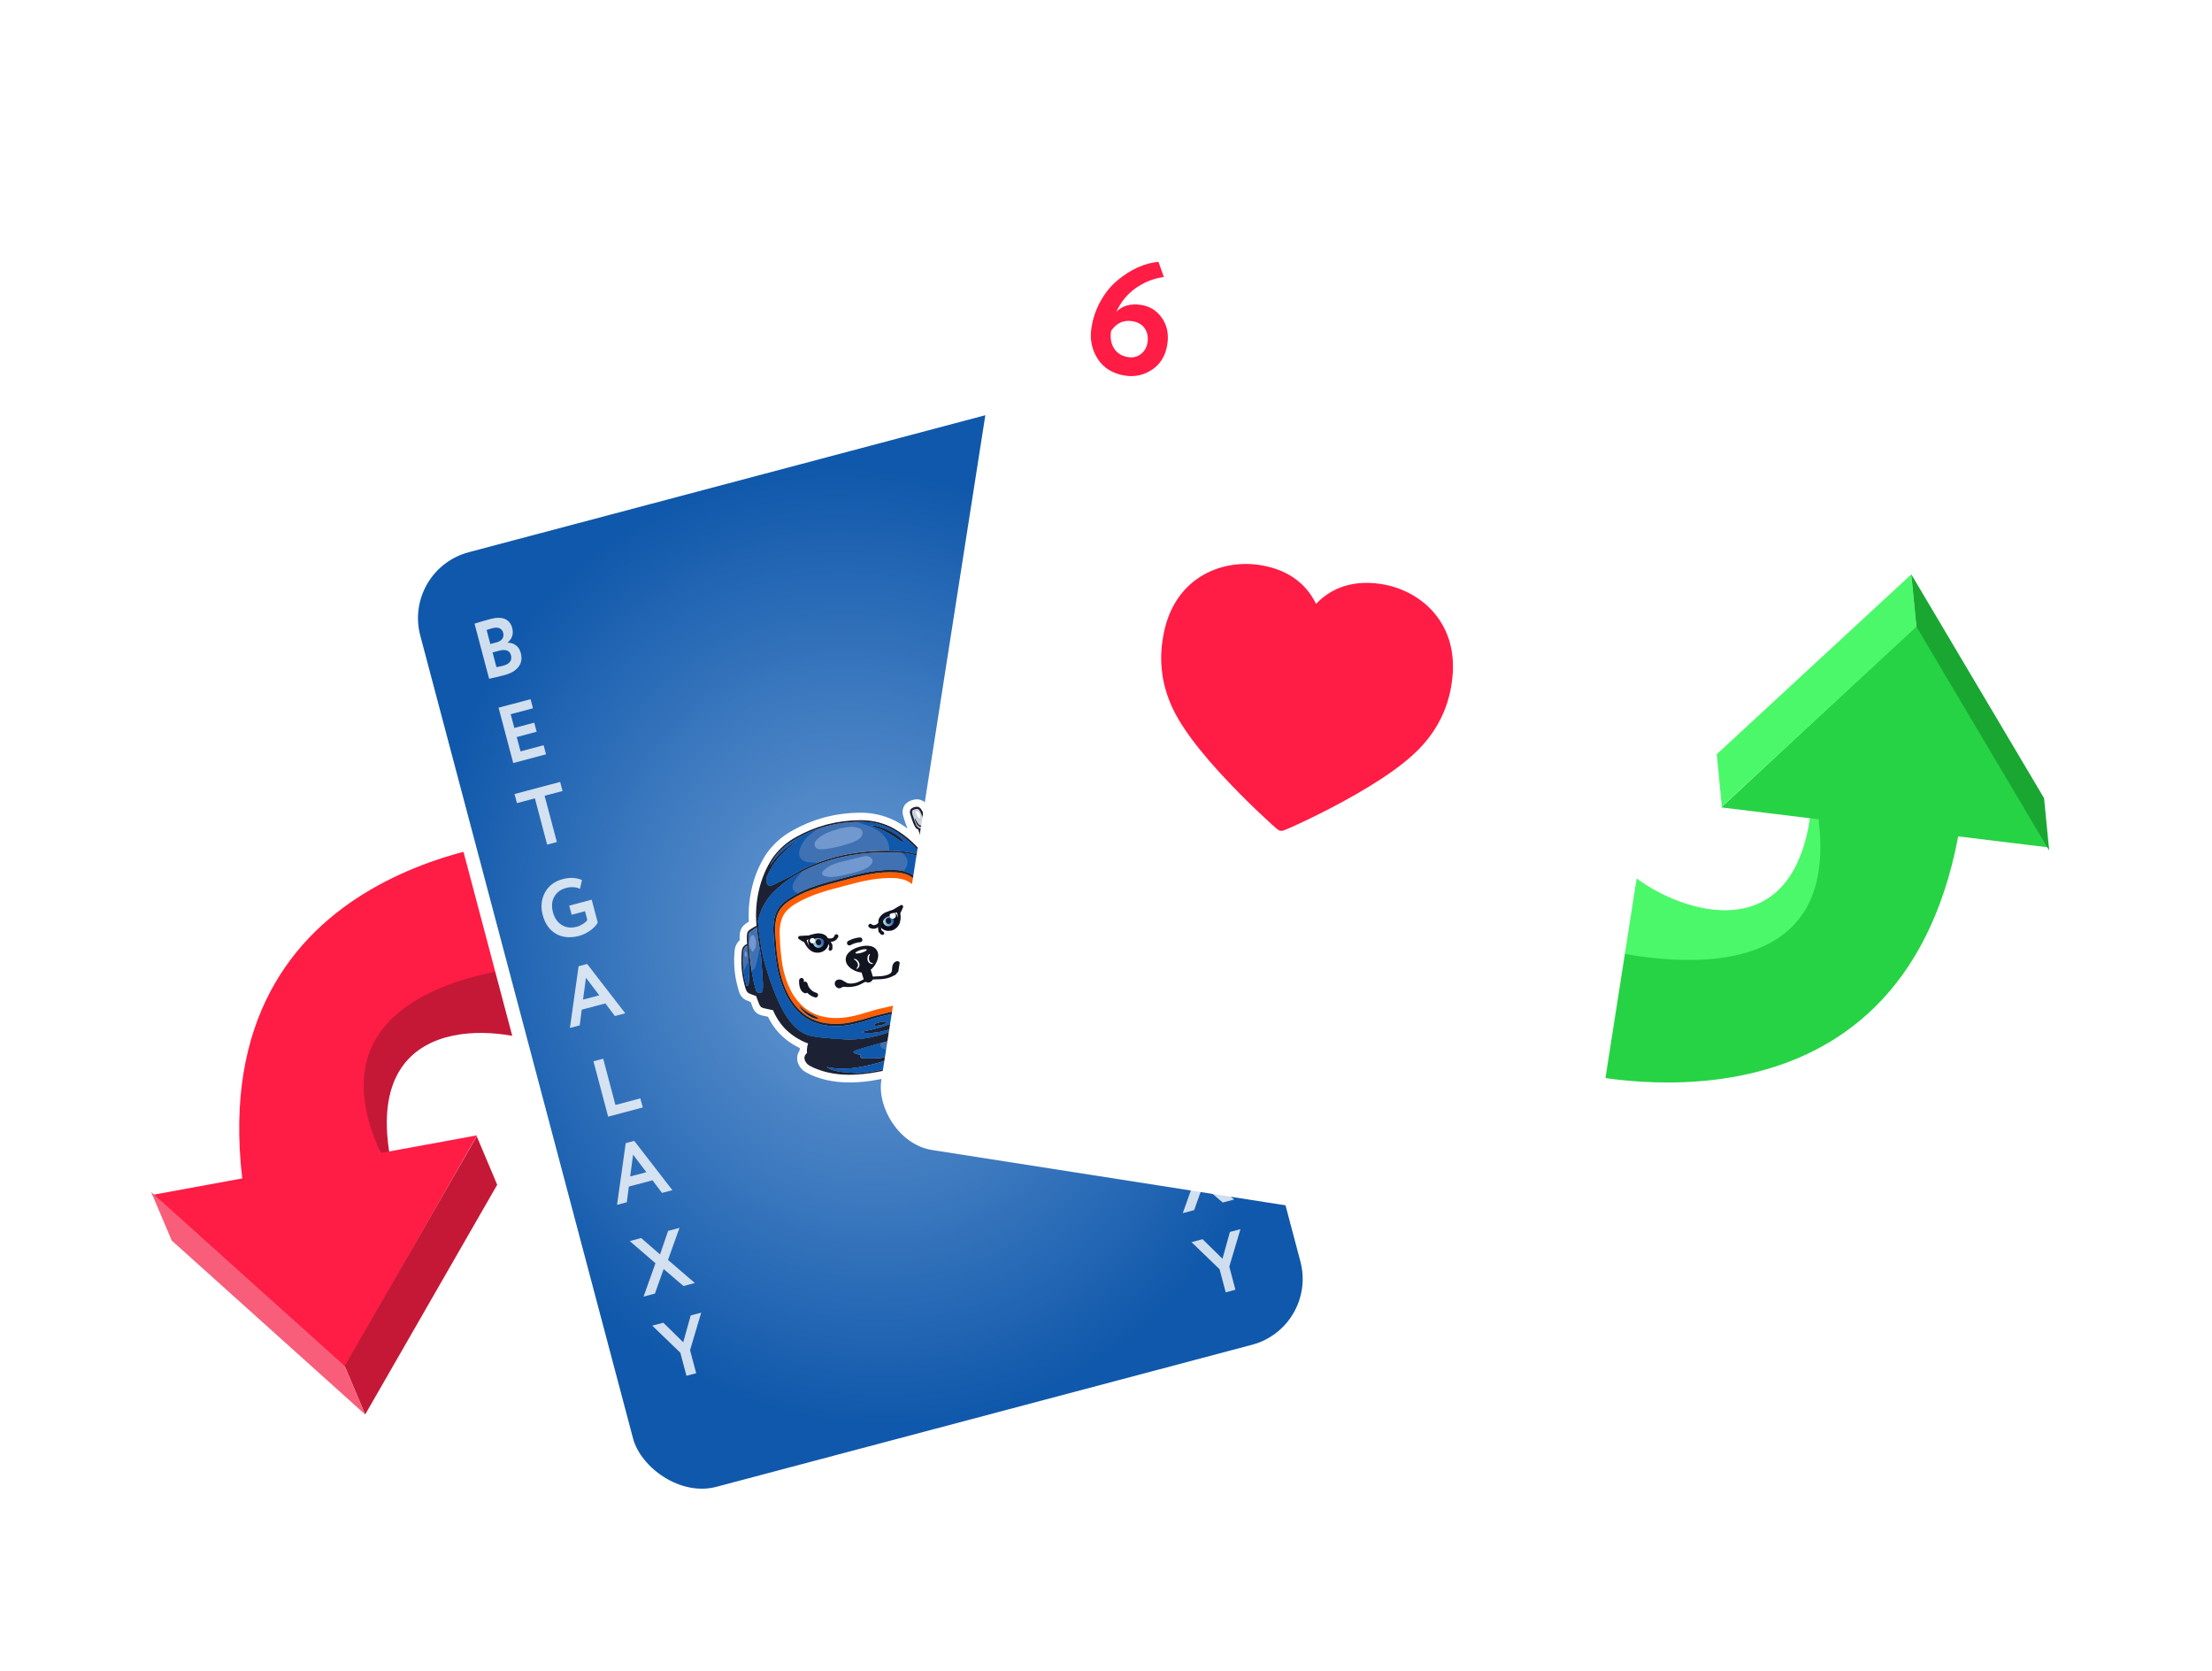 <svg width="278" height="210" viewBox="0 0 278 210" fill="none" xmlns="http://www.w3.org/2000/svg">
<g filter="url(#filter0_d)">
<path d="M75.431 120.915L67.393 130.939C60.212 128.398 42.993 128.096 50.447 150.873L47.804 144.812C36.211 126.213 62.659 111.899 71.651 112.196" fill="#C51837"/>
<path d="M30.442 148.057C25.817 108.271 65.037 105.392 69.543 105.188L75.497 120.964C66.505 120.668 37.695 122.753 47.841 144.866L59.952 142.646L43.343 171.741L19.125 150.134L30.442 148.057Z" fill="#FF1C45"/>
<path d="M59.915 142.76L62.488 148.852L45.896 177.717L43.318 171.627L59.915 142.76Z" fill="#C51837"/>
<path d="M43.317 171.626L45.895 177.716L21.58 155.859L19.002 149.768L43.317 171.626Z" fill="#F85E7A"/>
<path d="M195.07 117.566L205.733 110.396C211.828 114.965 228.173 120.391 227.855 96.428L228.569 103.001C234.084 124.212 204.57 129.981 196.076 127.015" fill="#4BF86A"/>
<path d="M246.106 105.083C238.649 144.437 200.356 135.481 195.994 134.331L195.019 117.497C203.513 120.463 231.633 127.07 228.548 102.937L216.326 101.442L240.86 78.628L257.527 106.477L246.106 105.083Z" fill="#26D345"/>
<path d="M216.396 101.345L215.758 94.763L240.208 72.164L240.851 78.746L216.396 101.345Z" fill="#4BF86A"/>
<path d="M240.854 78.746L240.21 72.163L256.895 100.281L257.539 106.863L240.854 78.746Z" fill="#19A732"/>
<rect x="49.578" y="70.969" width="88.483" height="123.191" rx="9.422" transform="rotate(-14.847 49.578 70.969)" fill="url(#paint0_radial)" stroke="white" stroke-width="1.713"/>
<path opacity="0.8" d="M61.472 85.28L59.636 78.356C60.343 78.133 61.007 77.939 61.63 77.774C62.398 77.57 63.012 77.571 63.47 77.775C63.928 77.98 64.228 78.35 64.371 78.887C64.569 79.635 64.377 80.25 63.796 80.73L63.801 80.75C64.205 80.749 64.553 80.859 64.845 81.079C65.136 81.293 65.338 81.615 65.452 82.045C65.632 82.721 65.537 83.299 65.168 83.779C64.799 84.26 64.217 84.606 63.422 84.816C62.628 85.027 61.977 85.182 61.472 85.28ZM62.768 81.747L61.904 81.976L62.391 83.814C62.711 83.764 62.984 83.71 63.209 83.65C64.057 83.425 64.392 82.979 64.215 82.31C64.137 82.018 63.974 81.828 63.723 81.738C63.471 81.642 63.152 81.645 62.768 81.747ZM61.913 78.922C61.622 78.999 61.369 79.076 61.156 79.154L61.622 80.913L62.447 80.694C62.758 80.612 62.985 80.466 63.129 80.258C63.279 80.048 63.314 79.794 63.235 79.496C63.161 79.218 63.009 79.032 62.778 78.937C62.546 78.835 62.257 78.831 61.913 78.922ZM68.625 94.775L64.502 95.868L62.658 88.913L66.682 87.847L66.985 88.989L64.183 89.732L64.641 91.46L67.145 90.797L67.448 91.939L64.944 92.603L65.421 94.401L68.322 93.632L68.625 94.775ZM67.224 100.306L64.969 100.903L64.666 99.761L70.398 98.241L70.701 99.384L68.446 99.982L69.987 105.794L68.764 106.118L67.224 100.306ZM73.523 114.485L71.844 114.93L71.541 113.787L74.363 113.039L75.127 115.921C74.907 116.298 74.573 116.641 74.124 116.952C73.673 117.256 73.225 117.466 72.782 117.584C71.656 117.883 70.682 117.793 69.861 117.316C69.048 116.844 68.496 116.058 68.205 114.959C67.934 113.939 68.027 113.004 68.482 112.153C68.935 111.295 69.681 110.729 70.721 110.453C71.609 110.218 72.416 110.256 73.144 110.566L72.885 111.677C72.669 111.557 72.406 111.488 72.097 111.471C71.786 111.447 71.478 111.476 71.173 111.556C70.478 111.741 69.976 112.108 69.668 112.657C69.352 113.202 69.294 113.855 69.496 114.617C69.691 115.352 70.064 115.887 70.614 116.224C71.155 116.555 71.783 116.626 72.499 116.436C72.75 116.37 73.01 116.251 73.276 116.081C73.542 115.905 73.72 115.737 73.813 115.578L73.523 114.485ZM72.858 128.827L71.626 129.154L72.718 121.4L73.791 121.115L78.58 127.31L77.279 127.655L76.082 126.069L73.112 126.856L72.858 128.827ZM75.312 125.05L73.643 122.845L73.276 125.59L75.312 125.05ZM80.781 139.141L76.429 140.295L74.585 133.34L75.808 133.016L77.348 138.828L80.478 137.999L80.781 139.141ZM78.78 151.051L77.548 151.378L78.64 143.624L79.713 143.34L84.503 149.534L83.201 149.879L82.004 148.293L79.034 149.081L78.78 151.051ZM81.235 147.275L79.566 145.069L79.198 147.814L81.235 147.275ZM83.965 154.648L85.396 154.269L83.954 158.298L87.329 161.2L85.898 161.579L83.407 159.443L82.311 162.53L80.881 162.909L82.375 158.717L79.147 155.926L80.577 155.546L82.952 157.607L83.965 154.648ZM86.804 165.276L88.126 164.925L86.726 169.635L87.495 172.536L86.273 172.859L85.504 169.958L81.976 166.555L83.367 166.187L85.867 168.639L86.804 165.276Z" fill="white"/>
<path opacity="0.8" d="M129.241 74.788L127.406 67.863C128.112 67.641 128.777 67.447 129.4 67.282C130.168 67.078 130.781 67.079 131.239 67.283C131.698 67.488 131.998 67.858 132.14 68.395C132.339 69.143 132.147 69.758 131.565 70.238L131.571 70.258C131.975 70.257 132.323 70.367 132.615 70.587C132.905 70.801 133.108 71.123 133.222 71.553C133.401 72.229 133.306 72.807 132.937 73.287C132.569 73.768 131.987 74.114 131.192 74.324C130.397 74.535 129.747 74.689 129.241 74.788ZM130.538 71.255L129.673 71.484L130.161 73.322C130.481 73.272 130.753 73.218 130.978 73.158C131.826 72.933 132.161 72.486 131.984 71.817C131.907 71.526 131.743 71.336 131.492 71.246C131.24 71.15 130.922 71.153 130.538 71.255ZM129.683 68.43C129.391 68.507 129.139 68.584 128.925 68.662L129.392 70.421L130.216 70.202C130.527 70.12 130.755 69.974 130.898 69.766C131.048 69.556 131.083 69.302 131.004 69.004C130.931 68.726 130.779 68.54 130.548 68.445C130.315 68.343 130.027 68.338 129.683 68.43ZM136.394 84.283L132.271 85.376L130.428 78.421L134.451 77.355L134.754 78.497L131.953 79.24L132.411 80.968L134.914 80.305L135.217 81.447L132.714 82.111L133.19 83.909L136.091 83.14L136.394 84.283ZM134.993 89.814L132.738 90.411L132.435 89.269L138.168 87.749L138.471 88.892L136.215 89.49L137.756 95.302L136.534 95.625L134.993 89.814ZM141.293 103.993L139.614 104.438L139.311 103.295L142.132 102.547L142.896 105.428C142.677 105.805 142.343 106.149 141.894 106.46C141.442 106.764 140.995 106.974 140.551 107.092C139.425 107.39 138.452 107.301 137.631 106.824C136.818 106.352 136.266 105.566 135.974 104.467C135.704 103.447 135.796 102.511 136.251 101.661C136.704 100.803 137.451 100.237 138.491 99.961C139.378 99.726 140.186 99.763 140.913 100.074L140.655 101.184C140.439 101.065 140.176 100.996 139.866 100.979C139.555 100.955 139.247 100.983 138.943 101.064C138.247 101.248 137.746 101.615 137.438 102.165C137.121 102.709 137.064 103.363 137.266 104.124C137.461 104.86 137.833 105.395 138.383 105.731C138.925 106.063 139.553 106.134 140.268 105.944C140.52 105.877 140.779 105.759 141.046 105.589C141.311 105.413 141.49 105.245 141.582 105.085L141.293 103.993ZM140.627 118.335L139.395 118.661L140.487 110.907L141.56 110.623L146.35 116.818L145.048 117.163L143.852 115.577L140.881 116.364L140.627 118.335ZM143.082 114.558L141.413 112.353L141.045 115.098L143.082 114.558ZM148.55 128.649L144.199 129.803L142.355 122.848L143.577 122.524L145.118 128.336L148.247 127.506L148.55 128.649ZM146.55 140.559L145.318 140.886L146.41 133.132L147.483 132.847L152.272 139.042L150.971 139.387L149.774 137.801L146.803 138.589L146.55 140.559ZM149.004 136.782L147.335 134.577L146.968 137.322L149.004 136.782ZM151.734 144.156L153.165 143.777L151.724 147.806L155.098 150.708L153.667 151.087L151.177 148.951L150.081 152.038L148.65 152.417L150.144 148.225L146.916 145.433L148.347 145.054L150.722 147.115L151.734 144.156ZM154.574 154.783L155.895 154.433L154.496 159.142L155.265 162.043L154.043 162.367L153.274 159.466L149.745 156.063L151.136 155.695L153.637 158.147L154.574 154.783Z" fill="white"/>
<path d="M113.038 134.61C112.74 134.688 112.427 134.771 112.106 134.842C111.084 135.082 110.18 135.256 109.343 135.379C107.284 135.671 105.535 135.632 103.953 135.271C103.531 135.174 103.115 135.052 102.708 134.904C102.297 134.761 101.9 134.58 101.522 134.363C101.298 134.247 101.102 134.083 100.948 133.882C100.794 133.682 100.686 133.45 100.632 133.203C100.597 133.01 100.605 132.811 100.655 132.621C100.706 132.433 100.798 132.258 100.925 132.109C100.922 131.877 100.943 131.645 100.987 131.417C99.96 130.981 99.031 130.342 98.255 129.539C97.658 128.9 97.171 128.167 96.814 127.368L96.701 127.345L96.084 127.214L96.016 127.2C95.795 127.167 95.584 127.088 95.397 126.968C95.188 126.802 95.035 126.577 94.956 126.322C94.954 126.295 94.948 126.269 94.936 126.246C94.853 126.054 94.776 125.86 94.698 125.646L94.673 125.55L94.458 125.474L94.349 125.431L94.258 125.397C94.143 125.358 94.031 125.311 93.922 125.257C93.708 125.153 93.532 124.984 93.418 124.775C93.348 124.639 93.291 124.495 93.249 124.347L93.238 124.303C93.19 124.122 93.132 123.942 93.088 123.74C93.067 123.69 93.053 123.637 93.047 123.582C92.846 122.772 92.73 121.943 92.701 121.108C92.679 120.572 92.695 120.034 92.751 119.5C92.774 119.17 92.896 118.855 93.103 118.596C93.188 118.492 93.287 118.4 93.398 118.323C93.392 118.237 93.392 118.156 93.388 118.078C93.378 117.852 93.383 117.626 93.403 117.401C93.417 117.12 93.521 116.851 93.7 116.633C93.842 116.487 94.004 116.36 94.181 116.258L94.278 116.196L94.337 116.152L94.557 116.015C94.454 114.612 94.561 113.202 94.872 111.83C95.192 110.352 95.767 108.94 96.572 107.66C97.403 106.428 98.52 105.415 99.826 104.708C101.006 104.046 102.26 103.525 103.561 103.156L103.978 103.045C105.291 102.72 106.637 102.551 107.989 102.54C109.474 102.505 110.947 102.831 112.28 103.489C113.427 104.1 114.474 104.883 115.384 105.812C115.25 105.42 115.117 105.008 114.984 104.577C114.847 104.49 114.729 104.376 114.638 104.241C114.468 103.97 114.331 103.679 114.233 103.373L114.209 103.282C114.102 102.991 114.008 102.693 113.926 102.401C113.865 102.221 113.849 102.03 113.88 101.843C113.91 101.656 113.985 101.48 114.099 101.329C114.293 101.125 114.543 100.985 114.817 100.925L114.974 100.883C115.161 100.841 115.355 100.848 115.538 100.901C115.721 100.954 115.888 101.053 116.023 101.189C116.211 101.4 116.358 101.644 116.456 101.91L116.472 101.97C116.587 102.234 116.691 102.515 116.797 102.828C116.81 102.876 116.827 102.922 116.847 102.967C116.967 103.244 117.028 103.544 117.024 103.846C117.015 104.027 116.963 104.202 116.872 104.359C116.979 104.664 117.089 104.975 117.206 105.288C117.771 106.825 118.398 108.365 119.062 109.872L119.111 109.887C119.381 109.986 119.611 110.17 119.767 110.412C119.894 110.598 120.011 110.791 120.115 110.991C120.151 111.063 120.188 111.132 120.227 111.212C120.361 111.223 120.494 111.254 120.62 111.302C120.926 111.427 121.187 111.643 121.367 111.921C121.68 112.357 121.961 112.816 122.207 113.293C122.712 114.254 123.086 115.278 123.318 116.338L123.33 116.382C123.366 116.532 123.387 116.684 123.395 116.837C123.399 117.076 123.33 117.309 123.196 117.506C123.126 117.606 123.051 117.702 122.971 117.794L122.91 117.868L122.837 117.958L122.707 118.119C122.717 118.151 122.722 118.184 122.722 118.217C122.755 118.422 122.789 118.644 122.815 118.856L122.822 118.933C122.881 119.194 122.859 119.466 122.76 119.715C122.657 119.913 122.513 120.088 122.339 120.228L122.289 120.274L121.836 120.676C122.037 122.516 121.568 124.367 120.516 125.89C120.578 125.981 120.634 126.075 120.685 126.172C120.849 126.471 120.979 126.787 121.072 127.115L121.119 127.135C121.669 127.378 121.931 127.963 121.788 128.632C121.681 129.074 121.49 129.491 121.225 129.861C120.744 130.556 120.148 131.164 119.462 131.658C118.012 132.735 116.393 133.563 114.671 134.108C114.158 134.293 113.618 134.456 113.038 134.61Z" fill="white" stroke="white" stroke-width="0.857"/>
<path d="M99.657 127.932C99.068 127.676 98.385 126.85 98.583 125.572C98.583 125.572 97.93 125.994 97.888 125.368C97.846 124.742 98.287 123.474 98.287 123.474C98.192 123.679 97.892 124.007 97.727 123.956C97.562 123.906 97.435 123.095 97.808 122.352C97.808 122.352 97.229 122.585 97.105 122.278C96.981 121.971 97.475 121.69 97.475 121.69C97.475 121.69 97.543 120.069 97.668 119.287C97.605 119.327 97.534 119.353 97.46 119.364C97.387 119.372 97.312 119.366 97.242 119.345C97.047 119.257 97.058 118.111 97.311 117.56C97.311 117.56 96.445 116.163 97.098 114.933C97.098 114.933 96.547 114.84 96.539 114.374C96.531 113.908 97.274 114.318 97.274 114.318C97.274 114.318 96.529 112.241 96.951 110.619C97.069 110.16 97.297 109.595 97.627 109.414C97.706 109.389 97.789 109.385 97.869 109.403C97.949 109.422 98.023 109.461 98.082 109.518C98.082 109.518 98.093 109.235 98.579 109.191C98.727 109.207 98.87 109.257 98.996 109.337C98.996 109.337 99.449 108.969 100.732 109.893C101.102 110.158 102.33 111.199 102.33 111.199C102.33 111.199 102.891 110.608 103.854 111.169C103.854 111.169 104.595 110.378 107.457 110.096C107.457 110.096 108.044 109.201 108.733 109.331C108.77 109.127 108.867 108.939 109.013 108.791C109.158 108.644 109.344 108.543 109.547 108.503C109.547 108.503 110.246 106.013 111.262 106.182C111.262 106.182 111.785 105.494 112.347 105.875C112.347 105.875 113.422 105.473 114.438 107.459C114.843 108.256 115.032 109.386 115.051 110.311C115.051 110.311 115.624 110.493 115.734 110.866C115.843 111.239 115.101 111.412 115.101 111.412C115.101 111.412 116.635 112.104 117.22 114.314C117.22 114.314 118.161 114.843 118.258 115.471C118.265 115.54 118.253 115.609 118.223 115.671C118.193 115.732 118.144 115.783 118.084 115.817C118.084 115.817 119.89 117.391 119.741 120.537C119.741 120.537 119.942 121.052 119.22 121.295C119.22 121.295 119.619 121.85 119.442 122.057C119.442 122.057 119.093 122.635 118.929 122.999C118.839 123.218 117.429 126.704 110.014 128.394C104.457 129.803 101.243 128.566 101.243 128.566C101.243 128.566 100.096 128.124 99.657 127.932Z" fill="white" stroke="white" stroke-width="2.855" stroke-miterlimit="10"/>
<path d="M101.906 118.592C101.935 118.726 101.991 118.852 102.071 118.963C102.191 119.131 102.36 119.257 102.555 119.323C102.75 119.389 102.961 119.393 103.158 119.334C103.288 119.293 103.409 119.227 103.513 119.137C103.616 119.048 103.7 118.938 103.759 118.815C103.818 118.691 103.85 118.557 103.853 118.42C103.857 118.283 103.833 118.147 103.782 118.02C103.671 117.66 103.008 117.447 102.489 117.608C101.97 117.769 101.736 118.032 101.906 118.592Z" fill="url(#paint1_linear)" stroke="#090C1B" stroke-width="0.577" stroke-miterlimit="10"/>
<path d="M104.486 118.588C104.695 119.012 104.665 119.353 104.407 119.443C104.149 119.533 104.076 119.193 104.204 119.014C104.238 118.952 104.254 118.882 104.25 118.811C104.246 118.741 104.223 118.673 104.183 118.615L104.486 118.588Z" fill="#121420"/>
<path d="M102.552 118.467C102.558 118.516 102.575 118.563 102.601 118.605C102.626 118.647 102.661 118.683 102.702 118.709C102.743 118.735 102.789 118.752 102.837 118.761C102.885 118.767 102.935 118.763 102.981 118.748C103.029 118.734 103.072 118.71 103.11 118.678C103.145 118.644 103.174 118.604 103.194 118.559C103.211 118.514 103.22 118.465 103.22 118.416C103.218 118.367 103.205 118.319 103.183 118.276C103.173 118.23 103.155 118.187 103.128 118.149C103.101 118.111 103.066 118.08 103.026 118.056C102.987 118.032 102.943 118.017 102.897 118.012C102.851 118.006 102.805 118.01 102.761 118.024C102.717 118.036 102.676 118.059 102.642 118.09C102.589 118.135 102.552 118.196 102.536 118.264C102.52 118.331 102.525 118.402 102.552 118.467Z" fill="#121420"/>
<path d="M102.439 118.157C102.433 118.093 102.409 118.031 102.37 117.98C102.33 117.929 102.277 117.89 102.216 117.868C102.156 117.846 102.09 117.842 102.027 117.857C101.964 117.871 101.906 117.903 101.861 117.949C101.816 117.995 101.784 118.053 101.771 118.116C101.757 118.179 101.762 118.245 101.784 118.305C101.807 118.366 101.846 118.419 101.898 118.458C101.949 118.497 102.011 118.52 102.075 118.525C102.172 118.524 102.264 118.484 102.332 118.415C102.4 118.347 102.439 118.254 102.439 118.157Z" fill="white"/>
<path d="M106.748 118.483C107.159 118.257 107.613 118.119 108.081 118.079" stroke="#121420" stroke-width="0.6" stroke-linecap="round" stroke-linejoin="round"/>
<path d="M110.321 119.674C110.59 120.552 109.743 121.884 108.897 122.143C108.051 122.401 106.608 121.776 106.341 120.896C106.073 120.015 106.828 119.302 107.932 118.977C109.036 118.653 110.054 118.793 110.321 119.674Z" fill="#121420"/>
<path d="M107.369 120.469C107.513 120.479 107.647 120.541 107.748 120.642C107.851 120.737 107.93 120.855 107.98 120.985C108.035 121.12 108.038 121.27 107.989 121.407C107.94 121.543 107.843 121.657 107.715 121.727C107.711 121.731 107.706 121.734 107.7 121.736C107.694 121.737 107.688 121.737 107.682 121.736C107.675 121.735 107.669 121.734 107.664 121.731C107.658 121.728 107.653 121.725 107.649 121.72C107.645 121.715 107.642 121.71 107.64 121.704C107.638 121.698 107.638 121.691 107.638 121.685C107.639 121.673 107.645 121.662 107.653 121.653C107.732 121.573 107.789 121.475 107.821 121.367C107.843 121.263 107.834 121.155 107.796 121.055C107.757 120.95 107.699 120.852 107.626 120.767C107.555 120.68 107.464 120.612 107.36 120.57C107.348 120.565 107.339 120.556 107.332 120.546C107.325 120.535 107.321 120.522 107.322 120.51C107.324 120.501 107.328 120.494 107.334 120.487C107.341 120.484 107.349 120.481 107.358 120.481L107.369 120.469Z" fill="white"/>
<path d="M109.324 119.97C109.26 120.061 109.221 120.168 109.211 120.278C109.196 120.391 109.202 120.505 109.23 120.615C109.253 120.719 109.306 120.813 109.383 120.887C109.469 120.954 109.57 121 109.677 121.023C109.684 121.024 109.69 121.026 109.695 121.03C109.7 121.034 109.704 121.039 109.707 121.045C109.711 121.05 109.714 121.056 109.715 121.062C109.717 121.068 109.717 121.074 109.716 121.081C109.715 121.086 109.714 121.091 109.711 121.095C109.708 121.1 109.704 121.104 109.7 121.107C109.691 121.113 109.68 121.116 109.67 121.114C109.524 121.128 109.379 121.087 109.263 120.999C109.146 120.912 109.066 120.784 109.038 120.641C109.004 120.504 109.004 120.362 109.037 120.226C109.063 120.085 109.14 119.958 109.255 119.871C109.265 119.864 109.277 119.861 109.289 119.862C109.3 119.863 109.31 119.868 109.318 119.876C109.325 119.886 109.328 119.898 109.327 119.91C109.325 119.921 109.322 119.932 109.316 119.942L109.324 119.97Z" fill="white"/>
<path d="M108.274 119.706C108.669 119.586 108.964 119.409 108.935 119.316C108.907 119.224 108.562 119.236 108.166 119.356C107.771 119.476 107.476 119.654 107.503 119.745C107.529 119.837 107.875 119.811 108.274 119.706Z" fill="white"/>
<path d="M108.898 122.143L109.113 122.845" stroke="#121420" stroke-width="1.199" stroke-linecap="round" stroke-linejoin="round"/>
<path d="M100.734 123.176C100.696 123.656 100.822 124.386 101.218 124.495C101.379 124.538 101.098 123.922 101.184 123.634C101.259 123.964 101.422 124.267 101.656 124.512C101.89 124.756 102.186 124.933 102.512 125.025" stroke="#121420" stroke-width="0.6" stroke-linecap="round" stroke-linejoin="round"/>
<path d="M116.407 118.472C116.702 118.851 116.84 119.3 116.578 119.609C116.469 119.732 116.297 119.356 116.07 119.16C116.169 119.358 116.226 119.575 116.237 119.797C116.247 120.018 116.211 120.239 116.131 120.446" stroke="#121420" stroke-width="0.6" stroke-linecap="round" stroke-linejoin="round"/>
<path d="M104.907 123.571C104.935 123.106 105.37 123.02 105.672 123.083C105.975 123.146 106.456 123.622 106.916 123.658L106.834 123.936C106.578 123.983 106.318 123.998 106.058 123.982C105.82 123.946 105.754 124.223 105.385 124.16C105.252 124.129 105.133 124.054 105.046 123.948C104.96 123.842 104.911 123.71 104.907 123.573L104.907 123.571Z" fill="#121420"/>
<path d="M112.649 120.78C113.04 120.642 113.407 121.22 113.166 121.712C112.963 122.103 112.62 122.403 112.205 122.55C111.743 122.743 111.611 122.513 111.611 122.513C111.611 122.513 112.064 122.295 112.1 121.939C112.131 121.676 112.063 120.984 112.649 120.78Z" fill="#121420"/>
<path d="M106.176 123.525C106.437 123.562 106.702 123.579 106.966 123.574C107.219 123.565 107.468 123.52 107.708 123.44C107.956 123.346 108.196 123.234 108.426 123.104C108.68 122.968 108.948 122.861 109.226 122.783C109.804 122.63 110.371 122.704 110.894 122.629C111.15 122.597 111.402 122.536 111.644 122.446C111.883 122.348 112.111 122.226 112.325 122.081C112.35 122.065 112.377 122.055 112.406 122.049C112.435 122.044 112.464 122.045 112.492 122.051C112.521 122.058 112.548 122.07 112.572 122.087C112.596 122.103 112.616 122.125 112.632 122.15C112.647 122.174 112.658 122.202 112.663 122.23C112.668 122.259 112.668 122.289 112.661 122.317C112.655 122.346 112.643 122.373 112.626 122.397C112.609 122.42 112.588 122.441 112.563 122.456C112.315 122.603 112.053 122.727 111.781 122.824C111.506 122.916 111.222 122.977 110.934 123.006C110.366 123.064 109.813 123.001 109.324 123.131C109.074 123.202 108.834 123.303 108.607 123.43C108.363 123.57 108.111 123.694 107.851 123.802C107.301 123.99 106.716 124.054 106.138 123.988C106.076 123.984 106.019 123.955 105.978 123.909C105.96 123.885 105.946 123.857 105.938 123.828C105.93 123.798 105.929 123.767 105.933 123.737C105.934 123.706 105.942 123.676 105.956 123.649C105.969 123.621 105.988 123.597 106.012 123.577C106.059 123.537 106.119 123.517 106.18 123.52L106.176 123.525Z" fill="#121420"/>
<path d="M101.152 118.273L100.508 117.802L101.719 117.712C101.587 117.754 101.467 117.827 101.368 117.924C101.27 118.022 101.195 118.141 101.152 118.273Z" fill="#121420"/>
<path d="M101.105 118.398C101.007 118.349 100.905 118.302 100.802 118.243C100.658 118.163 100.52 118.074 100.387 117.977C100.352 117.951 100.326 117.916 100.311 117.875C100.301 117.835 100.302 117.792 100.315 117.752C100.326 117.711 100.35 117.674 100.383 117.647C100.416 117.619 100.457 117.602 100.5 117.598C100.903 117.564 101.308 117.536 101.714 117.535L101.738 117.529C101.78 117.535 101.819 117.555 101.848 117.586C101.877 117.618 101.894 117.658 101.897 117.701C101.903 117.742 101.895 117.784 101.872 117.818C101.852 117.854 101.82 117.881 101.782 117.896C101.727 117.909 101.674 117.928 101.623 117.951C101.569 117.973 101.517 118.001 101.468 118.035C101.418 118.065 101.372 118.101 101.33 118.142C101.308 118.164 101.289 118.187 101.272 118.213L101.257 118.229C101.252 118.244 101.245 118.258 101.236 118.271C101.221 118.295 101.202 118.317 101.181 118.335L101.105 118.398ZM101.113 118.12C101.121 118.089 101.13 118.058 101.142 118.027C101.175 117.95 101.222 117.878 101.28 117.817C101.388 117.695 101.523 117.599 101.674 117.537L101.742 117.898C101.342 117.953 100.937 117.987 100.536 118.023L100.648 117.64C100.731 117.698 100.806 117.765 100.874 117.839L101.086 118.091L101.113 118.12Z" fill="#121420"/>
<path d="M104.242 118.874C104.138 118.603 103.963 118.366 103.734 118.188C103.503 118.005 103.235 117.877 102.948 117.812C102.66 117.75 102.361 117.756 102.075 117.83C101.784 117.901 101.509 118.029 101.267 118.205L101.342 117.99C101.391 118.207 101.464 118.417 101.562 118.616C101.66 118.816 101.79 118.998 101.946 119.156C102.1 119.313 102.292 119.427 102.504 119.487C102.723 119.546 102.953 119.552 103.175 119.504C103.191 119.501 103.207 119.505 103.22 119.515C103.227 119.519 103.233 119.525 103.237 119.531C103.241 119.538 103.244 119.545 103.245 119.553C103.248 119.561 103.248 119.569 103.247 119.576C103.246 119.584 103.243 119.592 103.238 119.598C103.234 119.604 103.229 119.61 103.223 119.615C103.217 119.619 103.21 119.623 103.202 119.624C102.962 119.699 102.708 119.717 102.46 119.676C102.206 119.628 101.969 119.516 101.771 119.35C101.578 119.184 101.412 118.989 101.28 118.772C101.147 118.554 101.04 118.321 100.964 118.078C100.952 118.038 100.952 117.996 100.966 117.957C100.979 117.918 101.005 117.885 101.039 117.863C101.324 117.654 101.647 117.502 101.989 117.417C102.331 117.333 102.687 117.328 103.031 117.404C103.375 117.48 103.697 117.633 103.972 117.853C104.259 118.076 104.478 118.375 104.604 118.716C104.614 118.74 104.618 118.766 104.617 118.792C104.615 118.818 104.609 118.843 104.597 118.866C104.587 118.889 104.571 118.91 104.553 118.928C104.534 118.946 104.511 118.959 104.487 118.967C104.438 118.984 104.384 118.982 104.336 118.961C104.291 118.938 104.255 118.899 104.237 118.852L104.242 118.874Z" fill="#121420"/>
<path d="M105.339 117.722C105.26 117.908 105.127 118.065 104.957 118.174C104.792 118.271 104.604 118.321 104.412 118.318C104.072 118.305 103.743 118.189 103.469 117.985C103.433 117.96 103.408 117.922 103.399 117.879C103.394 117.859 103.394 117.837 103.398 117.816C103.402 117.795 103.41 117.775 103.422 117.758C103.446 117.722 103.483 117.697 103.525 117.688C103.546 117.683 103.568 117.683 103.589 117.687C103.611 117.69 103.631 117.699 103.649 117.711C103.874 117.851 104.137 117.921 104.403 117.911C104.516 117.903 104.624 117.865 104.717 117.799C104.798 117.732 104.857 117.642 104.886 117.541C104.909 117.481 104.955 117.432 105.014 117.404C105.072 117.377 105.138 117.373 105.199 117.393C105.26 117.414 105.31 117.457 105.34 117.515C105.37 117.571 105.377 117.637 105.359 117.698L105.351 117.719L105.339 117.722Z" fill="#121420"/>
<path d="M112.572 115.338C112.62 115.464 112.641 115.599 112.634 115.734C112.629 115.869 112.596 116.001 112.536 116.122C112.476 116.242 112.393 116.35 112.29 116.437C112.188 116.524 112.069 116.59 111.94 116.63C111.811 116.668 111.676 116.681 111.542 116.667C111.408 116.651 111.278 116.609 111.161 116.542C111.044 116.475 110.942 116.384 110.861 116.276C110.781 116.168 110.723 116.044 110.693 115.913C110.582 115.553 111.015 115.009 111.535 114.852C112.055 114.695 112.404 114.786 112.572 115.338Z" fill="url(#paint2_linear)" stroke="#090C1B" stroke-width="0.577" stroke-miterlimit="10"/>
<path d="M110.433 116.781C110.498 117.252 110.712 117.518 110.975 117.448C111.239 117.378 111.113 117.055 110.904 116.977C110.841 116.945 110.789 116.896 110.751 116.836C110.715 116.776 110.697 116.707 110.698 116.636L110.433 116.781Z" fill="#121420"/>
<path d="M111.965 115.598C111.987 115.641 112 115.689 112.002 115.738C112.004 115.787 111.995 115.836 111.976 115.881C111.957 115.926 111.928 115.967 111.892 116C111.856 116.033 111.813 116.058 111.766 116.072C111.719 116.086 111.67 116.089 111.621 116.082C111.572 116.076 111.525 116.058 111.484 116.031C111.444 116.004 111.41 115.968 111.384 115.927C111.361 115.884 111.348 115.836 111.347 115.787C111.328 115.745 111.319 115.699 111.32 115.652C111.321 115.606 111.332 115.56 111.352 115.519C111.372 115.477 111.4 115.44 111.434 115.41C111.469 115.379 111.51 115.357 111.554 115.343C111.598 115.33 111.645 115.325 111.691 115.331C111.737 115.338 111.781 115.353 111.821 115.375C111.86 115.399 111.894 115.431 111.92 115.469C111.947 115.507 111.966 115.55 111.975 115.595L111.965 115.598Z" fill="#121420"/>
<path d="M112.395 115.374C112.467 115.334 112.524 115.274 112.56 115.2C112.596 115.127 112.609 115.044 112.596 114.964C112.584 114.883 112.546 114.808 112.49 114.749C112.434 114.69 112.36 114.65 112.28 114.634C112.2 114.618 112.117 114.626 112.042 114.659C111.968 114.692 111.905 114.747 111.862 114.816C111.82 114.886 111.799 114.967 111.804 115.049C111.809 115.13 111.839 115.208 111.89 115.272C111.944 115.353 112.027 115.408 112.122 115.427C112.217 115.446 112.315 115.427 112.395 115.374Z" fill="white"/>
<path d="M113.014 114.654L113.288 113.906L112.232 114.507C112.365 114.469 112.505 114.463 112.64 114.488C112.776 114.514 112.904 114.571 113.014 114.654Z" fill="#121420"/>
<path d="M112.965 114.504L112.971 114.462L113.019 114.127C113.033 114.027 113.059 113.929 113.095 113.835L113.396 114.091C113.046 114.293 112.694 114.491 112.329 114.669L112.184 114.331C112.265 114.314 112.348 114.308 112.431 114.31C112.511 114.312 112.591 114.324 112.669 114.346C112.747 114.366 112.822 114.399 112.889 114.443C112.916 114.461 112.942 114.482 112.965 114.504ZM113.128 114.733L113.034 114.715C113.006 114.709 112.979 114.701 112.953 114.691C112.938 114.685 112.924 114.677 112.91 114.669L112.889 114.661C112.861 114.652 112.831 114.645 112.802 114.637C112.744 114.626 112.684 114.622 112.625 114.624C112.567 114.625 112.509 114.631 112.452 114.64C112.397 114.651 112.343 114.665 112.29 114.683C112.245 114.7 112.194 114.698 112.15 114.678C112.128 114.668 112.109 114.654 112.092 114.637C112.076 114.62 112.063 114.599 112.055 114.577C112.042 114.539 112.041 114.498 112.054 114.459C112.067 114.42 112.092 114.386 112.127 114.363L112.149 114.357C112.479 114.137 112.837 113.933 113.19 113.735C113.227 113.711 113.271 113.699 113.314 113.702C113.359 113.706 113.401 113.724 113.434 113.754C113.467 113.783 113.49 113.823 113.499 113.867C113.511 113.908 113.508 113.953 113.492 113.993C113.437 114.148 113.371 114.3 113.296 114.447C113.24 114.541 113.186 114.636 113.128 114.733Z" fill="#121420"/>
<path d="M110.406 116.976C110.325 116.625 110.341 116.259 110.452 115.917C110.556 115.574 110.737 115.261 110.982 115.001C111.227 114.74 111.528 114.54 111.863 114.416C112.192 114.298 112.539 114.243 112.888 114.253C112.927 114.255 112.965 114.268 112.996 114.291C113.029 114.313 113.054 114.345 113.068 114.383C113.138 114.626 113.179 114.876 113.191 115.128C113.203 115.384 113.174 115.639 113.105 115.885C113.032 116.135 112.896 116.363 112.71 116.545C112.526 116.716 112.304 116.841 112.063 116.911C112.056 116.915 112.048 116.917 112.039 116.918C112.031 116.917 112.023 116.915 112.016 116.911C112.009 116.908 112.002 116.903 111.997 116.897C111.994 116.89 111.992 116.882 111.992 116.875C111.987 116.86 111.988 116.843 111.995 116.829C111.998 116.813 112.007 116.798 112.02 116.788C112.227 116.703 112.411 116.571 112.559 116.403C112.699 116.235 112.792 116.034 112.831 115.818C112.873 115.598 112.879 115.373 112.848 115.151C112.818 114.931 112.761 114.716 112.678 114.51L112.858 114.639C112.559 114.629 112.26 114.676 111.979 114.778C111.702 114.88 111.453 115.045 111.252 115.26C111.05 115.476 110.899 115.735 110.812 116.018C110.722 116.293 110.709 116.588 110.773 116.87C110.79 116.898 110.801 116.929 110.804 116.961C110.807 116.994 110.802 117.026 110.79 117.056C110.778 117.086 110.76 117.113 110.735 117.135C110.711 117.156 110.682 117.172 110.651 117.18C110.62 117.188 110.587 117.189 110.555 117.182C110.524 117.176 110.494 117.162 110.469 117.141C110.444 117.121 110.423 117.095 110.41 117.066C110.397 117.036 110.39 117.004 110.392 116.972L110.406 116.976Z" fill="#121420"/>
<path d="M109.524 116.122C109.604 116.19 109.703 116.231 109.808 116.242C109.921 116.244 110.032 116.214 110.129 116.157C110.358 116.017 110.54 115.812 110.65 115.567C110.669 115.535 110.7 115.51 110.737 115.499C110.772 115.487 110.81 115.489 110.844 115.503C110.882 115.515 110.913 115.541 110.932 115.576C110.952 115.61 110.958 115.65 110.949 115.689C110.836 116.017 110.625 116.302 110.345 116.505C110.188 116.616 110.004 116.681 109.812 116.694C109.61 116.699 109.412 116.641 109.243 116.53C109.215 116.512 109.191 116.489 109.173 116.462C109.154 116.434 109.141 116.403 109.135 116.371C109.122 116.306 109.134 116.238 109.17 116.182C109.188 116.154 109.212 116.13 109.239 116.111C109.267 116.093 109.298 116.08 109.33 116.073C109.363 116.066 109.397 116.066 109.429 116.073C109.462 116.079 109.493 116.092 109.521 116.11L109.524 116.122Z" fill="#121420"/>
<path d="M115.709 104.066L115.896 104.04C115.957 104.02 116.011 103.984 116.052 103.935C116.351 103.595 116.129 103.179 116.001 102.822C115.924 102.607 115.842 102.393 115.748 102.183C115.689 102.017 115.602 101.863 115.49 101.727C115.345 101.58 115.159 101.621 114.979 101.668C114.8 101.716 114.629 101.783 114.614 101.96C114.624 102.159 114.67 102.355 114.75 102.537C114.806 102.749 114.892 102.953 114.965 103.162C115.027 103.34 115.088 103.506 115.162 103.672C115.199 103.725 115.239 103.775 115.281 103.823C115.382 103.947 115.524 104.031 115.681 104.059L115.709 104.066ZM115.138 103.414C115.091 103.317 115.052 103.216 115.02 103.113L114.977 102.95C114.967 102.904 114.965 102.857 114.97 102.81C115.01 102.862 115.045 102.918 115.074 102.977C115.104 103.034 115.134 103.09 115.166 103.148C115.225 103.249 115.28 103.352 115.349 103.45C115.4 103.53 115.465 103.6 115.541 103.658C115.575 103.684 115.614 103.705 115.655 103.719L115.776 103.739C115.801 103.738 115.825 103.746 115.844 103.763C115.862 103.779 115.874 103.803 115.876 103.827C115.877 103.853 115.868 103.878 115.852 103.898C115.835 103.916 115.813 103.927 115.788 103.93C115.693 103.942 115.596 103.923 115.511 103.877C115.338 103.769 115.207 103.606 115.138 103.414Z" fill="#CAD2DA"/>
<path d="M116.095 104.235C116.759 106.159 117.493 108.056 118.296 109.927C117.739 109.647 117.433 109.087 117.136 108.548C116.75 107.56 116.395 106.557 116.046 105.555C115.965 105.322 115.882 105.083 115.801 104.841C115.767 104.758 115.748 104.67 115.747 104.58C115.756 104.381 115.944 104.318 116.095 104.235Z" fill="#CAD2DA"/>
<path d="M119.813 129.489C119.477 129.758 119.13 130.012 118.772 130.253C117.292 131.21 115.688 131.96 114.004 132.481C113.152 132.758 112.29 133.002 111.43 133.249C110.571 133.496 109.694 133.743 108.811 133.932C107.225 134.276 105.57 134.432 103.972 134.075L103.913 134.061C104.12 134.215 104.348 134.337 104.592 134.422C105.149 134.593 105.727 134.692 106.31 134.715L107.418 134.81L107.684 134.83C108.459 134.78 109.23 134.687 109.994 134.551C111.637 134.274 113.253 133.86 114.827 133.313C116.381 132.787 117.84 132.014 119.147 131.021C119.74 130.58 120.255 130.042 120.669 129.429C120.885 129.124 121.037 128.777 121.115 128.411C121.135 128.321 121.134 128.227 121.113 128.137C121.091 128.047 121.049 127.963 120.99 127.892C120.952 127.851 120.906 127.817 120.855 127.793C120.804 127.77 120.748 127.758 120.692 127.758C120.742 128.054 120.711 128.358 120.6 128.637C120.45 129.004 120.113 129.249 119.813 129.489Z" fill="#4071B3"/>
<path d="M119.682 126.199C119.69 126.226 119.715 126.25 119.73 126.274C119.786 126.365 119.827 126.464 119.851 126.569C119.869 126.612 119.874 126.66 119.866 126.707C119.859 126.753 119.838 126.797 119.808 126.832C119.792 126.847 119.749 126.829 119.733 126.826C119.687 126.804 119.646 126.772 119.614 126.732C119.592 126.708 119.57 126.682 119.551 126.654L119.546 126.635L119.541 126.617C119.509 126.578 119.48 126.538 119.454 126.496L119.424 126.53C118.212 127.92 116.622 128.923 114.915 129.6C114.307 129.896 113.678 130.147 113.033 130.351C111.873 130.745 110.692 131.045 109.503 131.379C108.905 131.538 108.333 131.717 107.755 131.907C107.619 131.937 107.489 131.987 107.367 132.054C107.323 132.083 107.278 132.129 107.289 132.188C107.301 132.247 107.381 132.294 107.44 132.322C107.693 132.437 107.966 132.504 108.244 132.517C108.248 132.517 108.253 132.518 108.257 132.52C108.261 132.522 108.265 132.524 108.268 132.528C108.271 132.531 108.273 132.535 108.274 132.539C108.275 132.543 108.275 132.547 108.274 132.552C108.274 132.56 108.271 132.569 108.265 132.575C108.258 132.58 108.249 132.583 108.24 132.582C108.139 132.583 108.11 132.706 108.131 132.786C108.152 132.866 108.281 132.941 108.371 132.956C108.483 132.973 108.597 132.983 108.712 132.985L109.087 132.999C109.997 133.004 110.906 132.925 111.801 132.761C112.248 132.683 112.691 132.591 113.133 132.493L113.577 132.393C113.884 132.294 114.189 132.196 114.494 132.09C116.096 131.558 117.614 130.802 119.004 129.844C119.342 129.605 119.673 129.353 119.988 129.083C120.586 128.569 120.571 127.761 120.323 127.07C120.194 126.712 120.014 126.375 119.789 126.068L119.682 126.199ZM120.13 128.466C119.911 128.833 119.61 129.144 119.251 129.375C118.876 129.647 118.476 129.883 118.056 130.08C117.644 130.3 117.203 130.458 116.745 130.55C117.092 130.304 117.464 130.103 117.82 129.876C118.177 129.649 118.514 129.407 118.851 129.156C119.169 128.955 119.449 128.7 119.679 128.402C119.771 128.268 119.83 128.115 119.851 127.954C119.863 127.863 119.848 127.773 119.856 127.683C119.865 127.603 119.88 127.523 119.9 127.445C119.902 127.432 119.909 127.42 119.918 127.41C119.927 127.4 119.938 127.392 119.95 127.387C119.962 127.381 119.975 127.377 119.988 127.377C120.002 127.377 120.014 127.381 120.026 127.388C120.429 127.598 120.296 128.157 120.133 128.48L120.13 128.466Z" fill="#4071B3"/>
<path d="M94.621 116.806C94.435 116.894 94.276 117.03 94.159 117.2C94.089 117.39 94.06 117.592 94.073 117.794C94.068 118.009 94.082 118.236 94.097 118.457C94.187 120.071 94.398 121.676 94.729 123.258C94.819 123.662 94.921 124.062 95.047 124.457C95.115 124.573 95.214 124.669 95.332 124.734C95.41 124.772 95.501 124.779 95.585 124.752C95.668 124.725 95.738 124.666 95.778 124.588C95.852 124.42 95.892 124.24 95.896 124.056C95.904 123.871 95.903 123.686 95.892 123.502C95.873 123.092 95.837 122.684 95.808 122.275C95.759 121.615 95.702 120.956 95.658 120.299C95.446 119.025 95.228 117.751 95.104 116.469C94.952 116.593 94.79 116.706 94.621 116.806Z" fill="#4071B3"/>
<path d="M97.088 111.213C97.277 111.138 97.461 111.05 97.637 110.949L99.031 110.244L99.53 109.99C100.31 109.505 101.125 109.079 101.969 108.715C103.638 107.992 105.393 107.485 107.191 107.205C109 106.915 110.835 106.815 112.665 106.906C113.443 106.916 114.216 107.024 114.967 107.226C115.037 107.226 115.106 107.208 115.167 107.173C115.225 107.14 115.275 107.093 115.31 107.036C115.333 106.998 115.348 106.954 115.354 106.91C115.359 106.865 115.355 106.819 115.344 106.775C114.619 105.982 113.802 105.277 112.91 104.677C112.314 104.266 111.667 103.935 110.986 103.691C110.344 103.473 109.678 103.336 109.003 103.282C107.602 103.193 106.195 103.291 104.821 103.576C104.246 103.683 103.681 103.833 103.128 104.025C101.794 104.458 100.523 105.069 99.35 105.841C98.79 106.225 98.279 106.676 97.829 107.185C97.457 107.615 97.133 108.084 96.863 108.585L96.833 108.672C97.075 108.304 97.342 107.954 97.631 107.622C97.994 107.213 98.396 106.84 98.831 106.509C99.246 106.165 99.711 105.886 100.21 105.681L100.213 105.693C99.747 106.056 99.253 106.375 98.812 106.768C98.013 107.474 97.34 108.31 96.821 109.241C96.644 109.571 96.485 109.914 96.337 110.251C96.316 110.396 96.306 110.543 96.308 110.69C96.301 110.797 96.323 110.905 96.371 111.001C96.42 111.096 96.493 111.177 96.583 111.235C96.745 111.294 96.923 111.289 97.081 111.221L97.088 111.213ZM109.385 103.677C109.786 103.683 110.183 103.753 110.561 103.884C110.943 103.998 111.314 104.142 111.673 104.315C112.032 104.486 112.378 104.684 112.706 104.909C112.878 105.02 113.044 105.141 113.202 105.271C113.349 105.404 113.476 105.557 113.577 105.728C113.613 105.782 113.545 105.834 113.495 105.812C113.394 105.763 113.292 105.731 113.198 105.676C113.115 105.628 113.036 105.574 112.961 105.515C112.804 105.405 112.65 105.291 112.485 105.185C112.168 104.97 111.839 104.771 111.501 104.591C111.159 104.408 110.807 104.247 110.452 104.091C110.096 103.935 109.715 103.842 109.369 103.672C109.369 103.672 109.369 103.672 109.385 103.668L109.385 103.677Z" fill="#4071B3"/>
<path d="M93.957 119.317L93.915 118.807C93.868 118.836 93.821 118.868 93.774 118.902C93.68 118.97 93.601 119.057 93.543 119.158C93.448 119.378 93.398 119.615 93.399 119.854C93.329 120.834 93.385 121.819 93.564 122.785C93.628 123.138 93.72 123.483 93.812 123.831C93.838 123.837 93.866 123.839 93.893 123.834C93.92 123.83 93.946 123.82 93.97 123.806C93.993 123.792 94.013 123.774 94.03 123.752C94.046 123.73 94.058 123.705 94.064 123.678C94.095 123.575 94.112 123.468 94.114 123.359C94.119 123.241 94.127 123.119 94.134 122.999C94.145 122.759 94.156 122.519 94.157 122.281C94.172 121.997 94.175 121.712 94.183 121.419C94.145 121.132 94.107 120.843 94.075 120.554C94.028 120.143 93.991 119.727 93.957 119.317Z" fill="#4071B3"/>
<path d="M120.973 112.545C120.856 112.332 120.696 112.145 120.503 111.998C120.403 111.939 120.291 111.902 120.175 111.89C120.12 111.883 120.062 111.882 120.008 111.879C120.081 112.033 120.152 112.189 120.223 112.344C120.401 112.724 120.574 113.106 120.74 113.489C121.072 114.257 121.368 115.053 121.637 115.849L121.662 115.943C121.666 115.97 121.679 115.995 121.698 116.015C121.777 116.192 121.886 116.354 122.019 116.494C122.078 116.557 122.158 116.597 122.243 116.606C122.288 116.605 122.331 116.59 122.367 116.565C122.403 116.539 122.431 116.503 122.447 116.462C122.495 116.345 122.528 116.222 122.544 116.096C122.462 115.787 122.371 115.482 122.271 115.177C121.953 114.25 121.517 113.367 120.974 112.551L120.973 112.545Z" fill="#4071B3"/>
<path d="M118.109 111.399C117.876 110.819 117.615 110.268 117.333 109.721C116.927 108.922 116.344 108.084 115.523 107.671C115.11 107.476 114.67 107.341 114.219 107.271C113.426 107.149 112.625 107.091 111.823 107.098C110.038 107.057 108.253 107.204 106.498 107.536C104.758 107.863 103.066 108.411 101.465 109.168C99.912 109.911 98.384 110.867 97.182 112.118C96.208 113.11 95.538 114.36 95.253 115.721C95.283 116.284 95.339 116.849 95.42 117.413C95.523 118.141 95.633 118.867 95.749 119.59C95.944 120.43 96.167 121.263 96.424 122.086C96.846 123.493 97.374 124.866 98.002 126.194C98.565 127.351 99.259 128.521 100.27 129.343C100.759 129.751 101.338 130.038 101.959 130.178C102.632 130.303 103.311 130.386 103.994 130.428C105.402 130.603 106.824 130.633 108.237 130.519C109.667 130.352 111.066 129.981 112.391 129.418C113.678 128.895 114.916 128.257 116.09 127.512C117.187 126.817 118.171 125.957 119.007 124.962C119.789 124.021 120.366 122.928 120.701 121.75C120.864 121.179 120.951 120.59 120.963 119.996C120.967 119.875 120.962 119.753 120.958 119.632C120.66 118.334 120.264 117.06 119.771 115.822C119.236 114.337 118.691 112.861 118.109 111.399ZM112.964 128.512C112.849 128.672 112.709 128.812 112.549 128.927C112.384 129.054 112.201 129.157 112.006 129.232C111.614 129.397 111.207 129.524 110.791 129.612C110.374 129.704 109.951 129.761 109.525 129.783C109.314 129.796 109.112 129.789 108.909 129.781C108.713 129.782 108.518 129.752 108.332 129.69C108.332 129.69 108.312 129.664 108.323 129.658C108.499 129.591 108.682 129.542 108.868 129.514C109.071 129.475 109.273 129.428 109.474 129.383C109.861 129.296 110.247 129.196 110.626 129.078C111.005 128.96 111.397 128.818 111.779 128.681C111.963 128.611 112.152 128.553 112.344 128.507C112.532 128.458 112.725 128.432 112.919 128.43C112.929 128.429 112.939 128.431 112.948 128.435C112.957 128.439 112.964 128.446 112.969 128.455C112.974 128.463 112.977 128.473 112.976 128.483C112.975 128.493 112.973 128.502 112.968 128.511L112.964 128.512ZM109.818 128.779C109.901 128.672 110.019 128.597 110.151 128.569C110.291 128.517 110.433 128.477 110.574 128.44C110.721 128.398 110.871 128.369 111.023 128.353C111.166 128.343 111.31 128.345 111.452 128.359C111.462 128.36 111.471 128.364 111.478 128.37C111.486 128.377 111.491 128.385 111.494 128.395C111.499 128.403 111.501 128.412 111.501 128.421C111.5 128.425 111.497 128.43 111.494 128.434C111.491 128.438 111.487 128.441 111.483 128.443C111.371 128.535 111.248 128.613 111.118 128.676C110.972 128.739 110.821 128.786 110.665 128.815C110.512 128.848 110.356 128.869 110.199 128.879C110.072 128.898 109.941 128.872 109.831 128.803C109.83 128.801 109.828 128.799 109.828 128.797C109.827 128.794 109.827 128.792 109.827 128.789C109.826 128.786 109.824 128.782 109.824 128.777L109.818 128.779ZM118.877 119.435C118.965 120.483 118.851 121.538 118.543 122.543C118.226 123.486 117.689 124.34 116.974 125.033C116.265 125.711 115.437 126.253 114.532 126.634C113.833 126.931 113.111 127.17 112.372 127.349C111.688 127.531 110.987 127.635 110.305 127.829C109.624 128.022 108.924 128.259 108.257 128.44C107.527 128.651 106.78 128.8 106.026 128.888C105.051 129.006 104.064 128.945 103.111 128.707C102.151 128.458 101.264 127.982 100.526 127.319C99.757 126.603 99.134 125.745 98.69 124.793C98.187 123.72 97.831 122.583 97.632 121.415C97.418 120.173 97.28 118.918 97.219 117.659C97.161 116.631 97.149 115.554 97.545 114.631C97.966 113.664 98.798 113.058 99.623 112.583C100.593 112.037 101.617 111.591 102.677 111.252C103.201 111.076 103.735 110.922 104.261 110.778L107.081 110.031C107.626 109.886 108.157 109.763 108.691 109.658C109.783 109.425 110.896 109.305 112.013 109.298C112.972 109.303 113.998 109.414 114.841 110.046C115.643 110.652 116.169 111.592 116.623 112.515C117.193 113.64 117.694 114.798 118.126 115.983C118.535 117.095 118.79 118.258 118.884 119.44L118.877 119.435ZM117.64 111.677C117.641 111.688 117.638 111.698 117.631 111.707C117.624 111.715 117.616 111.722 117.606 111.726C117.597 111.732 117.587 111.735 117.576 111.734C117.566 111.732 117.556 111.727 117.547 111.721C117.302 111.425 117.104 111.094 116.958 110.739C116.789 110.384 116.602 110.032 116.401 109.692C116.194 109.348 115.964 109.019 115.712 108.707C115.6 108.563 115.48 108.425 115.353 108.294C115.226 108.169 115.095 108.056 114.962 107.933C115.318 107.969 115.612 108.265 115.852 108.508C116.138 108.799 116.405 109.11 116.649 109.438C116.904 109.76 117.13 110.104 117.325 110.465C117.546 110.83 117.657 111.251 117.647 111.677L117.64 111.677Z" fill="#4071B3"/>
<path d="M119.677 111.676C119.584 111.487 119.482 111.279 119.37 111.088C119.281 110.906 119.156 110.745 119.001 110.615C118.837 110.498 118.601 110.526 118.407 110.501C118.25 110.491 118.094 110.483 117.941 110.462C118.549 111.825 119.05 113.249 119.575 114.666C119.622 114.795 119.671 114.925 119.721 115.055C120.002 115.707 120.338 116.333 120.725 116.927C120.896 117.226 121.131 117.483 121.414 117.679C121.443 117.699 121.475 117.715 121.509 117.724C121.543 117.732 121.578 117.734 121.613 117.729C121.648 117.726 121.683 117.717 121.715 117.702C121.744 117.683 121.77 117.659 121.79 117.631C121.824 117.578 121.848 117.521 121.862 117.46C121.763 117.031 121.648 116.606 121.525 116.187C121.027 114.642 120.413 113.136 119.69 111.683L119.677 111.676Z" fill="#4071B3"/>
<path d="M116.778 113.43C116.332 112.479 115.89 111.489 115.21 110.735C114.888 110.374 114.489 110.092 114.042 109.909C113.597 109.732 113.125 109.631 112.646 109.608C111.591 109.549 110.533 109.614 109.494 109.802C108.423 109.989 107.362 110.235 106.318 110.537L105.198 110.834C104.142 111.088 103.1 111.4 102.077 111.768C101.081 112.12 100.129 112.587 99.242 113.161C98.836 113.418 98.475 113.741 98.173 114.116C97.884 114.495 97.683 114.935 97.585 115.402C97.35 116.401 97.468 117.492 97.53 118.53C97.608 119.778 97.785 121.018 98.06 122.238C98.305 123.309 98.704 124.338 99.246 125.294C99.738 126.179 100.416 126.947 101.233 127.546C102.017 128.082 102.913 128.429 103.852 128.562C104.839 128.698 105.842 128.667 106.819 128.471C107.356 128.371 107.888 128.234 108.424 128.082C108.694 128.01 108.966 127.923 109.228 127.841C110.158 127.556 111.11 127.342 112.045 127.122C112.576 126.981 113.105 126.841 113.633 126.665C114.582 126.351 115.473 125.88 116.267 125.272C117.018 124.692 117.624 123.946 118.039 123.091C118.452 122.166 118.661 121.163 118.651 120.149C118.648 119.051 118.484 117.96 118.166 116.908C117.8 115.713 117.34 114.548 116.79 113.425L116.778 113.43ZM102.802 128.009C102.285 128.039 101.794 127.742 101.391 127.447C101.188 127.293 100.999 127.121 100.827 126.933C100.651 126.761 100.507 126.559 100.402 126.336C100.594 126.48 100.76 126.656 100.944 126.81C101.133 126.966 101.332 127.108 101.54 127.236C101.954 127.494 102.423 127.643 102.831 127.918C102.836 127.926 102.838 127.935 102.838 127.944C102.842 127.951 102.844 127.959 102.845 127.968C102.842 127.977 102.838 127.986 102.832 127.993C102.825 127.997 102.816 127.999 102.808 127.999L102.802 128.009ZM117.686 123.091C117.624 123.386 117.484 123.66 117.281 123.882C117.182 123.997 117.073 124.102 116.956 124.197C116.9 124.245 116.84 124.286 116.775 124.32C116.746 124.338 116.715 124.354 116.682 124.366C116.65 124.379 116.616 124.388 116.581 124.393C116.6 124.362 116.615 124.328 116.632 124.298C116.65 124.268 116.678 124.252 116.697 124.227C116.746 124.172 116.8 124.123 116.85 124.069C116.947 123.971 117.044 123.868 117.133 123.759C117.221 123.65 117.31 123.535 117.393 123.421C117.476 123.307 117.545 123.186 117.643 123.081C117.662 123.057 117.698 123.09 117.695 123.118L117.686 123.091ZM118.1 119.286C118.167 120.225 118.047 121.167 117.748 122.059C117.439 122.912 116.931 123.678 116.266 124.295C115.599 124.91 114.829 125.404 113.991 125.753C113.339 126.024 112.667 126.245 111.981 126.414C111.343 126.583 110.692 126.683 110.058 126.862C109.424 127.041 108.778 127.257 108.147 127.43C107.469 127.623 106.777 127.764 106.078 127.851C105.172 127.964 104.253 127.918 103.363 127.715C102.483 127.507 101.665 127.093 100.977 126.507C100.275 125.881 99.705 125.122 99.3 124.274C98.84 123.323 98.517 122.312 98.341 121.27C98.161 120.161 98.05 119.042 98.009 117.92C97.996 117.729 97.99 117.551 97.988 117.365C97.98 117.351 97.975 117.334 97.975 117.317C97.975 117.3 97.979 117.283 97.987 117.267C97.957 116.565 98.078 115.865 98.342 115.214C98.738 114.346 99.523 113.801 100.298 113.364C101.207 112.866 102.163 112.458 103.151 112.144C103.64 111.982 104.138 111.837 104.632 111.704L107.243 111.012C107.74 110.88 108.244 110.762 108.749 110.66C109.766 110.442 110.801 110.325 111.841 110.309C112.73 110.302 113.682 110.389 114.458 110.947C115.193 111.479 115.675 112.313 116.089 113.134C116.599 114.127 117.048 115.15 117.433 116.198C117.803 117.189 118.029 118.228 118.106 119.283L118.1 119.286Z" fill="#FE5D00"/>
<path d="M116.631 112.506C116.173 111.584 115.649 110.644 114.847 110.037C114.006 109.405 112.979 109.292 112.021 109.29C110.904 109.296 109.791 109.417 108.699 109.649C108.157 109.756 107.617 109.886 107.089 110.022L104.277 110.767C103.732 110.912 103.209 111.067 102.693 111.241C101.629 111.58 100.603 112.027 99.629 112.575C98.797 113.054 97.96 113.658 97.545 114.624C97.149 115.548 97.155 116.626 97.218 117.652C97.28 118.912 97.418 120.166 97.63 121.409C97.829 122.578 98.186 123.715 98.69 124.788C99.132 125.742 99.754 126.601 100.521 127.32C101.263 127.985 102.155 128.46 103.121 128.705C104.076 128.94 105.066 128.998 106.042 128.877C106.796 128.789 107.543 128.639 108.273 128.429C108.951 128.249 109.638 128.012 110.322 127.818C111.005 127.624 111.703 127.516 112.388 127.338C113.127 127.159 113.849 126.92 114.548 126.623C115.45 126.242 116.275 125.7 116.983 125.024C117.697 124.332 118.235 123.478 118.551 122.534C118.861 121.531 118.978 120.479 118.895 119.432C118.801 118.25 118.547 117.086 118.14 115.972C117.71 114.787 117.209 113.629 116.641 112.504L116.631 112.506ZM118.643 120.151C118.654 121.165 118.445 122.168 118.03 123.093C117.616 123.947 117.01 124.694 116.258 125.273C115.468 125.88 114.582 126.35 113.636 126.663C113.116 126.844 112.588 126.988 112.049 127.12C111.114 127.349 110.162 127.554 109.231 127.839C108.963 127.923 108.692 128.004 108.426 128.081C107.897 128.221 107.368 128.361 106.82 128.47C105.844 128.666 104.841 128.697 103.854 128.561C102.914 128.43 102.018 128.082 101.235 127.545C100.417 126.947 99.739 126.178 99.245 125.293C98.703 124.338 98.305 123.308 98.061 122.237C97.787 121.017 97.61 119.777 97.531 118.529C97.448 117.482 97.342 116.405 97.569 115.408C97.667 114.94 97.868 114.499 98.159 114.119C98.458 113.745 98.817 113.423 99.222 113.166C100.109 112.592 101.06 112.125 102.057 111.773C103.079 111.405 104.121 111.093 105.178 110.839L106.307 110.539C107.352 110.237 108.412 109.991 109.483 109.804C110.523 109.616 111.581 109.551 112.636 109.61C113.117 109.632 113.591 109.733 114.04 109.909C114.479 110.095 114.871 110.378 115.186 110.736C115.881 111.495 116.323 112.494 116.755 113.433C117.306 114.556 117.766 115.721 118.132 116.917C118.451 117.969 118.615 119.062 118.618 120.162L118.643 120.151Z" fill="#1C2233"/>
<path d="M121.779 113.516C121.542 113.061 121.273 112.623 120.975 112.207C120.892 112.053 120.77 111.926 120.621 111.837C120.472 111.748 120.301 111.701 120.127 111.702L119.956 111.707L119.928 111.714C119.846 111.542 119.766 111.387 119.68 111.224C119.586 111.043 119.48 110.868 119.362 110.701C119.267 110.549 119.125 110.43 118.959 110.363C118.867 110.334 118.772 110.317 118.676 110.312C118.681 110.298 118.683 110.283 118.683 110.267C118.682 110.251 118.678 110.236 118.671 110.222C117.973 108.661 117.326 107.075 116.731 105.463C116.579 105.052 116.432 104.637 116.289 104.218C116.364 104.177 116.425 104.117 116.468 104.043C116.51 103.97 116.532 103.886 116.531 103.801C116.516 103.517 116.448 103.238 116.328 102.979C116.236 102.702 116.135 102.427 116.019 102.158C115.94 101.931 115.818 101.721 115.66 101.539C115.583 101.462 115.487 101.406 115.381 101.378C115.275 101.351 115.165 101.35 115.06 101.376C114.839 101.406 114.633 101.504 114.47 101.656C114.406 101.746 114.365 101.85 114.353 101.96C114.341 102.069 114.356 102.18 114.398 102.282C114.473 102.564 114.566 102.843 114.667 103.118C114.759 103.41 114.887 103.69 115.046 103.951C115.124 104.077 115.248 104.167 115.392 104.202C115.848 105.678 116.358 107.153 116.94 108.574C116.504 107.874 116.004 107.215 115.446 106.606C114.476 105.522 113.323 104.617 112.041 103.931C110.784 103.316 109.396 103.014 107.997 103.051C106.673 103.061 105.355 103.229 104.071 103.551L103.744 103.638C102.462 103.995 101.227 104.503 100.066 105.154C98.833 105.822 97.78 106.779 96.996 107.943C96.223 109.171 95.669 110.525 95.359 111.943C95.038 113.349 94.942 114.797 95.073 116.233C95.078 116.258 95.08 116.283 95.08 116.308C94.896 116.391 94.72 116.491 94.555 116.608C94.378 116.702 94.213 116.818 94.063 116.952C93.951 117.092 93.887 117.265 93.882 117.445C93.862 117.648 93.856 117.853 93.863 118.057C93.871 118.249 93.881 118.424 93.891 118.606L93.867 118.612L93.711 118.694C93.614 118.752 93.527 118.824 93.452 118.908C93.312 119.094 93.233 119.319 93.225 119.552C93.173 120.062 93.156 120.575 93.175 121.087C93.203 121.913 93.318 122.733 93.518 123.534L93.681 124.15C93.723 124.283 93.777 124.411 93.843 124.534C93.909 124.652 94.009 124.747 94.129 124.807C94.252 124.866 94.383 124.911 94.509 124.959C94.635 125.006 94.805 125.075 94.955 125.127C94.976 125.129 94.998 125.123 95.015 125.111C95.046 125.229 95.095 125.34 95.136 125.455C95.209 125.65 95.284 125.844 95.367 126.035C95.42 126.227 95.524 126.401 95.667 126.54C95.821 126.628 95.991 126.685 96.167 126.709L96.787 126.846C96.892 126.871 96.998 126.89 97.105 126.905L97.135 126.897C97.485 127.738 97.979 128.511 98.596 129.182C99.427 130.035 100.439 130.691 101.557 131.102C101.429 131.489 101.383 131.899 101.423 132.305C101.3 132.392 101.205 132.513 101.151 132.653C101.096 132.793 101.084 132.947 101.115 133.094C101.162 133.269 101.246 133.432 101.36 133.573C101.474 133.713 101.616 133.828 101.778 133.91C102.128 134.108 102.497 134.271 102.879 134.397C103.265 134.539 103.66 134.656 104.061 134.746C105.766 135.137 107.536 135.091 109.258 134.844C110.173 134.715 111.081 134.532 111.979 134.317C112.836 134.116 113.687 133.886 114.522 133.603C116.188 133.073 117.757 132.272 119.163 131.233C119.801 130.77 120.357 130.205 120.809 129.558C121.037 129.239 121.206 128.881 121.306 128.501C121.383 128.14 121.297 127.736 120.93 127.574C120.849 127.537 120.76 127.52 120.672 127.527C120.547 126.923 120.289 126.356 119.915 125.866C120.495 125.101 120.918 124.229 121.16 123.3C121.402 122.371 121.458 121.403 121.325 120.452C121.387 120.404 121.446 120.352 121.499 120.299L121.969 119.873C122.111 119.766 122.231 119.632 122.321 119.478C122.378 119.287 122.382 119.085 122.332 118.892C122.307 118.685 122.278 118.478 122.243 118.274C122.224 118.153 122.201 118.035 122.18 117.914C122.202 117.913 122.222 117.903 122.237 117.886C122.339 117.765 122.438 117.639 122.539 117.52C122.63 117.418 122.715 117.311 122.794 117.2C122.858 117.091 122.891 116.966 122.886 116.84C122.876 116.701 122.854 116.564 122.818 116.43C122.598 115.412 122.241 114.427 121.759 113.504L121.779 113.516ZM115.286 103.834C115.243 103.788 115.202 103.739 115.166 103.687C115.092 103.512 115.028 103.345 114.968 103.175C114.896 102.967 114.819 102.759 114.754 102.551C114.675 102.368 114.63 102.171 114.619 101.971C114.633 101.788 114.829 101.721 114.982 101.681C115.136 101.64 115.346 101.584 115.494 101.74C115.606 101.876 115.694 102.03 115.754 102.197C115.847 102.405 115.929 102.618 116.006 102.833C116.132 103.189 116.351 103.597 116.056 103.949C116.014 103.996 115.961 104.032 115.902 104.054L115.714 104.08L115.681 104.076C115.524 104.048 115.383 103.961 115.286 103.834ZM116.048 105.557C115.965 105.316 115.883 105.077 115.804 104.843C115.77 104.76 115.752 104.671 115.749 104.582C115.759 104.385 115.948 104.315 116.098 104.237C116.761 106.158 117.495 108.055 118.3 109.926C117.741 109.647 117.437 109.086 117.14 108.556C116.752 107.566 116.394 106.562 116.05 105.563L116.048 105.557ZM96.326 110.686C96.319 110.542 96.324 110.398 96.34 110.255C96.486 109.91 96.647 109.575 96.827 109.245C97.344 108.313 98.017 107.477 98.816 106.772C99.256 106.377 99.751 106.06 100.216 105.697L100.213 105.685C99.714 105.889 99.248 106.167 98.832 106.509C98.396 106.841 97.995 107.214 97.631 107.623C97.335 107.955 97.062 108.308 96.813 108.678L96.843 108.591C97.11 108.091 97.431 107.623 97.799 107.193C98.25 106.687 98.761 106.237 99.32 105.854C100.493 105.084 101.764 104.474 103.098 104.04C103.651 103.848 104.216 103.698 104.791 103.591C106.169 103.305 107.579 103.205 108.984 103.292C110.388 103.396 111.738 103.878 112.891 104.687C113.783 105.287 114.6 105.992 115.324 106.788C115.337 106.83 115.341 106.875 115.335 106.919C115.33 106.964 115.315 107.008 115.292 107.046C115.257 107.105 115.207 107.152 115.147 107.185C115.086 107.22 115.017 107.238 114.947 107.238C114.196 107.035 113.423 106.928 112.645 106.918C110.815 106.828 108.98 106.927 107.17 107.215C105.373 107.497 103.62 108.005 101.951 108.727C101.107 109.09 100.292 109.516 99.511 110L99.013 110.256L97.62 110.955C97.44 111.055 97.253 111.142 97.06 111.214C96.906 111.281 96.731 111.288 96.572 111.233C96.49 111.169 96.426 111.085 96.387 110.989C96.34 110.895 96.319 110.791 96.326 110.686ZM94.151 122.278C94.142 122.518 94.131 122.758 94.128 122.996L94.108 123.357C94.11 123.468 94.096 123.579 94.065 123.687C94.058 123.713 94.047 123.738 94.031 123.76C94.014 123.782 93.994 123.8 93.971 123.814C93.947 123.829 93.921 123.838 93.894 123.842C93.867 123.847 93.839 123.846 93.813 123.839C93.721 123.491 93.629 123.146 93.565 122.793C93.385 121.824 93.328 120.837 93.397 119.855C93.393 119.612 93.44 119.371 93.534 119.147C93.593 119.046 93.671 118.959 93.766 118.891C93.812 118.857 93.86 118.828 93.908 118.798L93.952 119.319C93.986 119.737 94.026 120.154 94.07 120.57C94.102 120.859 94.14 121.148 94.177 121.435C94.163 121.713 94.162 121.997 94.147 122.281L94.151 122.278ZM95.794 122.27C95.825 122.679 95.859 123.087 95.877 123.497C95.888 123.682 95.89 123.867 95.881 124.052C95.879 124.238 95.841 124.421 95.768 124.593C95.727 124.67 95.658 124.729 95.575 124.757C95.491 124.785 95.399 124.778 95.32 124.737C95.204 124.678 95.106 124.589 95.037 124.479C94.918 124.083 94.816 123.682 94.72 123.28C94.389 121.698 94.177 120.093 94.088 118.478C94.074 118.256 94.06 118.037 94.064 117.816C94.052 117.613 94.081 117.411 94.149 117.22C94.236 117.039 94.454 116.945 94.612 116.828C94.783 116.725 94.948 116.61 95.103 116.484C95.23 117.765 95.444 119.041 95.657 120.314C95.698 120.966 95.755 121.624 95.803 122.283L95.794 122.27ZM120.7 127.761C120.756 127.764 120.812 127.776 120.863 127.799C120.914 127.822 120.96 127.855 120.998 127.896C121.057 127.968 121.099 128.052 121.121 128.142C121.142 128.232 121.142 128.327 121.121 128.417C121.045 128.783 120.894 129.13 120.678 129.435C120.263 130.047 119.748 130.585 119.156 131.027C117.852 132.016 116.398 132.788 114.849 133.315C113.275 133.86 111.659 134.274 110.016 134.553C109.248 134.689 108.472 134.78 107.692 134.827L107.416 134.802L106.308 134.715C105.722 134.691 105.141 134.591 104.58 134.416C104.337 134.329 104.109 134.208 103.901 134.055L103.96 134.069C105.55 134.424 107.219 134.275 108.799 133.926C109.683 133.737 110.55 133.488 111.416 133.233C112.282 132.978 113.14 132.744 113.989 132.465C115.674 131.947 117.279 131.2 118.76 130.245C119.124 130.006 119.471 129.751 119.801 129.481C120.101 129.244 120.437 128.996 120.594 128.63C120.706 128.35 120.741 128.045 120.694 127.748L120.7 127.761ZM120.322 127.068C120.568 127.758 120.586 128.574 119.986 129.082C119.673 129.354 119.345 129.609 119.002 129.843C117.613 130.801 116.094 131.558 114.492 132.09C114.187 132.195 113.882 132.295 113.575 132.391L113.132 132.494C112.689 132.589 112.246 132.681 111.799 132.759C110.904 132.924 109.996 133.005 109.086 133L108.712 132.985C108.597 132.983 108.483 132.974 108.369 132.956C108.276 132.936 108.157 132.891 108.13 132.787C108.102 132.683 108.14 132.59 108.24 132.582L108.252 132.579L108.264 132.576C108.268 132.576 108.271 132.575 108.274 132.573L108.271 132.561C108.271 132.557 108.27 132.553 108.268 132.549L108.264 132.537C108.264 132.534 108.263 132.53 108.262 132.527C107.977 132.516 107.697 132.449 107.438 132.329C107.378 132.302 107.299 132.265 107.285 132.196C107.271 132.127 107.319 132.091 107.365 132.062C107.483 131.996 107.61 131.947 107.741 131.917C108.319 131.727 108.906 131.555 109.492 131.389C110.67 131.057 111.863 130.76 113.022 130.361C113.665 130.157 114.294 129.906 114.901 129.611C116.608 128.934 118.202 127.938 119.412 126.54L119.442 126.506C119.468 126.548 119.498 126.588 119.527 126.627L119.532 126.645L119.537 126.665C119.556 126.693 119.577 126.718 119.601 126.742C119.632 126.782 119.672 126.814 119.718 126.837C119.734 126.833 119.779 126.857 119.794 126.843C119.869 126.778 119.856 126.666 119.837 126.579C119.812 126.475 119.772 126.375 119.716 126.284C119.709 126.258 119.686 126.234 119.669 126.209L119.774 126.076C120 126.382 120.182 126.718 120.315 127.075L120.322 127.068ZM120.964 119.629C120.97 119.749 120.973 119.872 120.971 119.992C120.958 120.586 120.87 121.175 120.709 121.747C120.37 122.922 119.79 124.014 119.007 124.954C118.17 125.948 117.186 126.807 116.089 127.502C114.92 128.248 113.685 128.886 112.399 129.408C111.074 129.971 109.676 130.342 108.246 130.509C106.838 130.668 105.411 130.557 104.003 130.419C103.321 130.377 102.641 130.293 101.969 130.167C101.347 130.028 100.767 129.742 100.278 129.333C99.265 128.509 98.575 127.338 98.01 126.182C97.382 124.856 96.855 123.484 96.433 122.08C96.176 121.256 95.953 120.424 95.759 119.584C95.643 118.857 95.532 118.132 95.429 117.407C95.351 116.844 95.292 116.278 95.263 115.715C95.549 114.356 96.217 113.109 97.189 112.119C98.391 110.868 99.907 109.914 101.472 109.168C103.073 108.412 104.765 107.864 106.506 107.537C108.26 107.204 110.045 107.057 111.83 107.098C112.632 107.092 113.433 107.15 114.226 107.271C114.677 107.342 115.117 107.477 115.53 107.672C116.354 108.095 116.932 108.929 117.34 109.721C117.622 110.269 117.885 110.827 118.116 111.399C118.698 112.861 119.243 114.338 119.785 115.819C120.278 117.054 120.674 118.326 120.969 119.623L120.964 119.629ZM121.867 117.443C121.853 117.504 121.828 117.562 121.795 117.614C121.775 117.643 121.748 117.668 121.718 117.686C121.689 117.705 121.655 117.717 121.621 117.723C121.586 117.728 121.551 117.726 121.517 117.718C121.482 117.71 121.45 117.694 121.422 117.673C121.139 117.478 120.904 117.221 120.734 116.923C120.345 116.329 120.009 115.703 119.729 115.051C119.68 114.923 119.63 114.791 119.583 114.662C119.062 113.259 118.561 111.837 117.952 110.468C118.106 110.489 118.261 110.497 118.418 110.507C118.622 110.492 118.827 110.531 119.012 110.621C119.167 110.751 119.292 110.912 119.381 111.094C119.492 111.278 119.593 111.482 119.688 111.682C120.413 113.127 121.029 114.625 121.53 116.162C121.659 116.581 121.772 117.007 121.868 117.439L121.867 117.443ZM122.453 116.471C122.437 116.512 122.409 116.548 122.374 116.574C122.336 116.596 122.293 116.608 122.25 116.607C122.164 116.598 122.084 116.558 122.026 116.495C121.892 116.355 121.783 116.193 121.704 116.016C121.694 115.991 121.682 115.967 121.666 115.944C121.656 115.915 121.649 115.885 121.643 115.855C121.385 115.053 121.078 114.266 120.746 113.495C120.58 113.111 120.406 112.729 120.228 112.349C120.156 112.195 120.086 112.038 120.011 111.885C120.067 111.887 120.124 111.891 120.181 111.897C120.297 111.91 120.408 111.946 120.509 112.005C120.699 112.15 120.857 112.332 120.973 112.54C121.52 113.356 121.959 114.238 122.28 115.166C122.384 115.47 122.476 115.775 122.554 116.085C122.538 116.212 122.505 116.336 122.455 116.454L122.453 116.471Z" fill="#1C2233"/>
<path d="M110.454 104.104C110.812 104.252 111.162 104.419 111.501 104.604C111.841 104.784 112.171 104.982 112.49 105.198C112.648 105.305 112.802 105.418 112.966 105.527C113.041 105.582 113.119 105.633 113.2 105.679C113.294 105.733 113.397 105.768 113.497 105.814C113.548 105.839 113.614 105.783 113.579 105.73C113.478 105.559 113.351 105.404 113.203 105.271C113.048 105.14 112.885 105.017 112.717 104.902C112.385 104.681 112.038 104.484 111.678 104.312C111.32 104.139 110.948 103.996 110.567 103.884C110.188 103.752 109.791 103.681 109.39 103.674C109.39 103.674 109.374 103.678 109.394 103.688C109.719 103.858 110.098 103.952 110.454 104.104Z" fill="#1C2233"/>
<path d="M116.676 109.429C116.432 109.1 116.165 108.789 115.878 108.497C115.639 108.254 115.346 107.956 114.988 107.92C114.988 107.92 114.988 107.92 114.991 107.93C115.115 108.053 115.248 108.167 115.381 108.288C115.509 108.42 115.629 108.559 115.741 108.704C115.992 109.016 116.221 109.344 116.429 109.687C116.627 110.024 116.807 110.382 116.985 110.737C117.13 111.091 117.328 111.422 117.573 111.716C117.582 111.72 117.591 111.722 117.6 111.722C117.609 111.723 117.617 111.72 117.624 111.715C117.633 111.714 117.641 111.712 117.648 111.709C117.652 111.701 117.655 111.692 117.656 111.683C117.665 111.262 117.555 110.847 117.339 110.485C117.151 110.12 116.933 109.773 116.687 109.445L116.676 109.429Z" fill="#1C2233"/>
<path d="M101.542 127.225C101.334 127.098 101.135 126.955 100.948 126.798C100.765 126.653 100.597 126.464 100.406 126.324C100.507 126.548 100.648 126.751 100.822 126.924C100.993 127.112 101.181 127.284 101.385 127.437C101.788 127.735 102.281 128.032 102.799 128.001C102.81 128.001 102.821 127.998 102.831 127.993C102.841 127.986 102.848 127.976 102.851 127.964C102.851 127.953 102.848 127.942 102.843 127.932C102.838 127.92 102.83 127.911 102.82 127.904C102.428 127.631 101.952 127.482 101.542 127.225Z" fill="#1C2233"/>
<path d="M117.631 123.06C117.543 123.171 117.465 123.288 117.382 123.402C117.299 123.515 117.21 123.629 117.122 123.74C117.033 123.848 116.938 123.952 116.839 124.05C116.788 124.102 116.733 124.153 116.686 124.208C116.667 124.233 116.641 124.255 116.621 124.279C116.602 124.303 116.589 124.343 116.57 124.374C116.604 124.365 116.64 124.355 116.672 124.347C116.704 124.334 116.735 124.319 116.764 124.301C116.829 124.267 116.889 124.225 116.945 124.178C117.063 124.083 117.171 123.977 117.269 123.861C117.473 123.639 117.613 123.367 117.675 123.072C117.69 123.065 117.654 123.032 117.631 123.06Z" fill="#1C2233"/>
<path d="M112.914 128.426C112.72 128.429 112.526 128.455 112.338 128.504C112.147 128.55 111.958 128.608 111.773 128.677C111.383 128.817 111.01 128.955 110.621 129.075C110.232 129.195 109.855 129.291 109.469 129.38C109.269 129.433 109.066 129.472 108.863 129.511C108.676 129.539 108.494 129.587 108.318 129.655C108.302 129.66 108.31 129.683 108.326 129.687C108.513 129.748 108.708 129.778 108.904 129.778C109.109 129.789 109.314 129.79 109.519 129.78C109.946 129.759 110.37 129.703 110.787 129.613C111.203 129.525 111.61 129.399 112.002 129.235C112.197 129.16 112.38 129.057 112.545 128.93C112.707 128.813 112.848 128.672 112.966 128.511C112.972 128.502 112.976 128.491 112.977 128.48C112.978 128.47 112.975 128.459 112.969 128.45C112.963 128.441 112.955 128.433 112.944 128.429C112.934 128.425 112.922 128.424 112.911 128.425L112.914 128.426Z" fill="#1C2233"/>
<path d="M110.191 128.881C110.347 128.871 110.503 128.85 110.656 128.817C110.812 128.788 110.964 128.742 111.109 128.678C111.24 128.615 111.362 128.537 111.474 128.444C111.483 128.439 111.489 128.432 111.492 128.422C111.495 128.413 111.495 128.403 111.493 128.394C111.49 128.385 111.485 128.377 111.478 128.37C111.471 128.364 111.462 128.36 111.452 128.36C111.309 128.345 111.166 128.343 111.022 128.352C110.87 128.369 110.719 128.398 110.571 128.44C110.429 128.475 110.288 128.518 110.151 128.568C110.018 128.598 109.901 128.672 109.817 128.778C109.817 128.781 109.817 128.783 109.818 128.786C109.818 128.788 109.82 128.791 109.821 128.792C109.821 128.795 109.821 128.797 109.821 128.799C109.822 128.801 109.823 128.803 109.824 128.804C109.934 128.872 110.063 128.899 110.191 128.881Z" fill="#1C2233"/>
<path d="M119.891 127.434C119.87 127.513 119.856 127.592 119.847 127.673C119.839 127.762 119.854 127.852 119.842 127.943C119.821 128.104 119.762 128.257 119.67 128.391C119.44 128.688 119.16 128.943 118.843 129.145C118.505 129.395 118.163 129.637 117.812 129.865C117.46 130.093 117.071 130.296 116.736 130.539C117.194 130.446 117.635 130.288 118.047 130.07C118.467 129.872 118.867 129.635 119.242 129.364C119.602 129.133 119.902 128.821 120.12 128.453C120.283 128.13 120.417 127.573 120.012 127.368C120.001 127.361 119.988 127.358 119.975 127.356C119.962 127.357 119.95 127.36 119.939 127.366C119.927 127.371 119.916 127.379 119.906 127.388C119.895 127.401 119.89 127.417 119.891 127.434Z" fill="#1C2233"/>
<path d="M115.779 103.724C115.739 103.72 115.7 103.716 115.659 103.707C115.618 103.693 115.579 103.672 115.544 103.646C115.469 103.587 115.403 103.516 115.35 103.436C115.284 103.338 115.229 103.237 115.169 103.133C115.138 103.08 115.108 103.024 115.077 102.963C115.048 102.904 115.013 102.849 114.973 102.796C114.968 102.843 114.971 102.891 114.981 102.938L115.024 103.101C115.056 103.204 115.095 103.303 115.142 103.399C115.213 103.588 115.345 103.746 115.517 103.849C115.601 103.896 115.699 103.915 115.794 103.902C115.811 103.894 115.825 103.881 115.833 103.864C115.842 103.845 115.845 103.823 115.84 103.802C115.841 103.783 115.836 103.765 115.826 103.748C115.813 103.734 115.797 103.722 115.779 103.716L115.779 103.724Z" fill="#1C2233"/>
<path d="M118.106 111.399C117.874 110.819 117.612 110.269 117.33 109.721C116.924 108.922 116.341 108.085 115.52 107.672C115.107 107.477 114.668 107.342 114.216 107.271C113.942 107.217 113.665 107.182 113.386 107.164C113.563 107.283 113.713 107.438 113.827 107.617C113.942 107.797 114.018 107.998 114.052 108.208C114.064 108.439 114.023 108.669 113.934 108.881C113.844 109.096 113.706 109.287 113.53 109.439C114.011 109.547 114.463 109.755 114.858 110.049C115.66 110.656 116.187 111.596 116.641 112.521C117.211 113.645 117.712 114.802 118.143 115.986C118.551 117.1 118.805 118.264 118.898 119.447C118.981 120.491 118.863 121.541 118.552 122.54C118.236 123.485 117.697 124.339 116.982 125.031C116.271 125.708 115.444 126.25 114.54 126.632C113.84 126.929 113.118 127.168 112.38 127.347C111.695 127.529 110.996 127.633 110.313 127.827C109.629 128.021 108.931 128.255 108.266 128.438C107.536 128.648 106.79 128.798 106.035 128.886C105.055 129.005 104.062 128.943 103.105 128.703C102.146 128.455 101.261 127.98 100.523 127.319C99.755 126.604 99.132 125.747 98.688 124.796C98.185 123.722 97.829 122.585 97.629 121.416C97.415 120.173 97.277 118.919 97.217 117.659C97.158 116.632 97.146 115.555 97.542 114.631C97.963 113.664 98.796 113.059 99.62 112.584C99.845 112.456 100.074 112.329 100.307 112.207C100.151 112.188 100.005 112.126 99.884 112.027C99.763 111.928 99.672 111.797 99.622 111.649C99.534 111.317 99.687 110.973 99.867 110.684C100.149 110.227 100.493 109.812 100.889 109.448C99.518 110.129 98.268 111.028 97.186 112.111C96.21 113.104 95.539 114.357 95.255 115.721C95.284 116.284 95.34 116.848 95.421 117.413C95.525 118.141 95.634 118.866 95.751 119.59C95.945 120.43 96.168 121.262 96.425 122.086C96.847 123.492 97.375 124.866 98.003 126.194C98.566 127.351 99.261 128.52 100.271 129.343C100.76 129.751 101.339 130.037 101.96 130.178C102.633 130.302 103.313 130.386 103.996 130.427C105.403 130.602 106.825 130.633 108.239 130.519C109.669 130.352 111.067 129.981 112.392 129.418C113.68 128.895 114.918 128.257 116.091 127.512C117.188 126.817 118.172 125.957 119.008 124.962C119.79 124.021 120.368 122.927 120.703 121.75C120.865 121.179 120.953 120.589 120.964 119.996C120.968 119.875 120.964 119.752 120.959 119.632C120.662 118.333 120.265 117.059 119.772 115.822C119.233 114.338 118.688 112.861 118.106 111.399ZM109.815 128.778C109.898 128.67 110.016 128.596 110.148 128.567C110.288 128.515 110.429 128.476 110.571 128.438C110.718 128.397 110.868 128.368 111.02 128.351C111.163 128.342 111.306 128.344 111.449 128.357C111.459 128.359 111.468 128.363 111.475 128.369C111.483 128.375 111.488 128.384 111.491 128.393C111.495 128.401 111.498 128.41 111.497 128.419C111.496 128.424 111.494 128.429 111.491 128.432C111.488 128.436 111.484 128.439 111.48 128.441C111.368 128.534 111.245 128.612 111.114 128.675C110.97 128.739 110.818 128.786 110.662 128.814C110.509 128.846 110.353 128.868 110.196 128.878C110.068 128.897 109.938 128.87 109.828 128.802C109.826 128.8 109.825 128.798 109.825 128.795C109.824 128.793 109.824 128.79 109.824 128.788C109.822 128.784 109.821 128.78 109.821 128.776L109.815 128.778ZM112.962 128.512C112.847 128.672 112.707 128.813 112.547 128.928C112.382 129.056 112.199 129.158 112.003 129.232C111.612 129.398 111.205 129.525 110.788 129.612C110.372 129.704 109.948 129.761 109.522 129.783C109.312 129.796 109.109 129.79 108.906 129.782C108.71 129.783 108.515 129.752 108.329 129.691C108.329 129.691 108.309 129.664 108.321 129.659C108.496 129.591 108.679 129.543 108.866 129.515C109.069 129.476 109.27 129.429 109.472 129.384C109.859 129.296 110.244 129.196 110.623 129.079C111.002 128.961 111.394 128.819 111.776 128.681C111.961 128.612 112.149 128.554 112.341 128.508C112.529 128.458 112.722 128.432 112.917 128.43C112.926 128.43 112.936 128.431 112.946 128.435C112.954 128.44 112.961 128.447 112.966 128.456C112.971 128.464 112.974 128.474 112.973 128.483C112.973 128.493 112.97 128.503 112.966 128.511L112.962 128.512ZM117.645 111.682C117.646 111.693 117.643 111.703 117.636 111.712C117.629 111.72 117.621 111.727 117.611 111.731C117.602 111.737 117.592 111.74 117.581 111.739C117.571 111.737 117.561 111.732 117.552 111.726C117.307 111.43 117.109 111.099 116.963 110.744C116.794 110.389 116.607 110.037 116.406 109.697C116.199 109.353 115.969 109.024 115.717 108.712C115.605 108.568 115.485 108.43 115.358 108.299C115.231 108.174 115.1 108.061 114.967 107.938C115.323 107.974 115.617 108.27 115.857 108.513C116.143 108.805 116.409 109.115 116.654 109.443C116.906 109.764 117.129 110.106 117.323 110.465C117.543 110.83 117.655 111.251 117.644 111.678L117.645 111.682Z" fill="#1058AB"/>
<path d="M102.1 108.369C101.534 108.352 100.883 108.264 100.586 107.782C100.359 107.415 100.416 106.953 100.56 106.553C100.928 105.524 101.765 104.791 102.709 104.184C101.52 104.595 100.388 105.157 99.341 105.855C98.775 106.235 98.26 106.684 97.805 107.192C97.433 107.622 97.109 108.091 96.838 108.592L96.808 108.679C97.058 108.309 97.333 107.956 97.63 107.623C97.994 107.214 98.396 106.841 98.831 106.509C99.246 106.166 99.711 105.887 100.209 105.682L100.212 105.694C99.747 106.057 99.252 106.376 98.812 106.769C98.013 107.474 97.34 108.311 96.821 109.242C96.643 109.571 96.484 109.915 96.336 110.251C96.315 110.397 96.306 110.544 96.308 110.691C96.301 110.798 96.323 110.905 96.371 111.001C96.419 111.097 96.492 111.178 96.582 111.236C96.744 111.298 96.923 111.296 97.083 111.23C97.272 111.153 97.455 111.062 97.63 110.958L99.024 110.253L99.523 109.999C100.303 109.514 101.118 109.088 101.962 108.724C102.235 108.602 102.513 108.49 102.792 108.382C102.564 108.391 102.327 108.379 102.1 108.369Z" fill="#1058AB"/>
<path d="M110.964 103.703C110.323 103.484 109.657 103.346 108.982 103.292C108.515 103.253 108.046 103.242 107.578 103.258C108.024 103.394 108.474 103.519 108.913 103.669C109.941 104.025 110.979 104.588 111.479 105.555C111.687 105.967 111.783 106.427 111.757 106.888C112.056 106.89 112.355 106.899 112.655 106.913C113.432 106.928 114.204 107.04 114.954 107.244C115.022 107.245 115.088 107.228 115.148 107.195C115.207 107.162 115.257 107.114 115.292 107.056C115.315 107.017 115.329 106.974 115.334 106.93C115.339 106.886 115.336 106.841 115.324 106.798C114.6 106.003 113.782 105.298 112.89 104.698C112.294 104.283 111.647 103.949 110.964 103.703ZM113.575 105.733C113.61 105.787 113.544 105.842 113.492 105.817C113.392 105.77 113.292 105.737 113.196 105.681C113.1 105.626 113.036 105.578 112.961 105.53C112.804 105.42 112.65 105.307 112.487 105.2C112.17 104.984 111.841 104.785 111.501 104.606C111.162 104.422 110.809 104.261 110.454 104.106C110.098 103.95 109.717 103.856 109.37 103.685C109.37 103.685 109.367 103.671 109.367 103.673C109.769 103.679 110.167 103.75 110.546 103.882C110.931 103.997 111.305 104.145 111.665 104.323C112.024 104.495 112.37 104.693 112.7 104.915C112.87 105.028 113.035 105.149 113.193 105.278C113.343 105.408 113.471 105.56 113.573 105.729L113.575 105.733Z" fill="#1058AB"/>
<path d="M95.459 119.143L95.312 119.911C95.236 120.359 95.147 120.81 95.022 121.237C94.986 121.424 94.907 121.601 94.792 121.753C94.706 121.855 94.584 121.92 94.451 121.935C94.523 122.382 94.604 122.825 94.704 123.265C94.793 123.669 94.895 124.069 95.021 124.463C95.094 124.578 95.197 124.669 95.32 124.726C95.399 124.767 95.49 124.774 95.575 124.746C95.658 124.718 95.727 124.659 95.768 124.582C95.841 124.417 95.881 124.239 95.886 124.059C95.895 123.874 95.894 123.689 95.882 123.504C95.863 123.094 95.83 122.686 95.798 122.278C95.749 121.617 95.694 120.958 95.65 120.301C95.582 119.908 95.517 119.525 95.459 119.143Z" fill="#1058AB"/>
<path d="M93.453 122.029C93.484 122.282 93.521 122.533 93.566 122.777C93.626 123.131 93.718 123.479 93.81 123.825C93.836 123.831 93.864 123.833 93.891 123.829C93.918 123.825 93.944 123.816 93.968 123.801C93.991 123.787 94.012 123.769 94.028 123.746C94.044 123.724 94.056 123.699 94.062 123.672C94.089 123.571 94.102 123.467 94.102 123.362C94.106 123.244 94.115 123.122 94.121 123.002C94.132 122.762 94.144 122.522 94.145 122.284C94.159 122 94.163 121.715 94.17 121.422C94.14 121.193 94.111 120.965 94.082 120.736C93.896 121.179 93.682 121.609 93.439 122.024L93.453 122.029Z" fill="#1058AB"/>
<path d="M119.211 113.668C119.335 113.999 119.455 114.328 119.576 114.655C119.625 114.786 119.675 114.916 119.722 115.044C120.003 115.696 120.34 116.322 120.728 116.916C120.898 117.214 121.133 117.471 121.416 117.666C121.444 117.687 121.477 117.703 121.511 117.711C121.545 117.719 121.581 117.72 121.615 117.715C121.685 117.703 121.747 117.665 121.79 117.609C121.822 117.556 121.846 117.499 121.86 117.439C121.763 117.009 121.648 116.582 121.523 116.166C121.398 115.75 121.244 115.316 121.086 114.897C120.781 114.861 120.488 114.763 120.223 114.608C119.83 114.36 119.487 114.04 119.211 113.666L119.211 113.668Z" fill="#1058AB"/>
<path d="M122.278 115.173C122.256 115.102 122.231 115.032 122.202 114.964C121.904 115.034 121.592 114.997 121.32 114.86L121.27 114.833C121.396 115.172 121.517 115.509 121.627 115.852L121.652 115.946C121.656 115.973 121.669 115.998 121.688 116.018C121.768 116.195 121.876 116.357 122.01 116.497C122.069 116.559 122.148 116.599 122.234 116.609C122.278 116.611 122.322 116.6 122.359 116.575C122.395 116.55 122.423 116.514 122.439 116.473C122.487 116.356 122.52 116.233 122.536 116.107C122.467 115.791 122.38 115.48 122.278 115.173Z" fill="#1058AB"/>
<path d="M107.966 104.055C107.536 103.893 107.072 103.845 106.619 103.914C106.137 103.956 105.661 104.053 105.2 104.203L104.93 104.298C104.736 104.345 104.545 104.404 104.358 104.475C103.936 104.616 103.536 104.815 103.169 105.066C102.775 105.346 102.155 105.825 102.448 106.378C102.597 106.663 102.923 106.703 103.215 106.707C103.47 106.705 103.724 106.683 103.975 106.642C104.458 106.57 104.936 106.474 105.409 106.354C105.88 106.229 106.363 106.101 106.831 105.941C107.267 105.825 107.676 105.624 108.033 105.348C108.203 105.204 108.325 105.012 108.385 104.798C108.424 104.644 108.404 104.481 108.327 104.343C108.251 104.204 108.124 104.1 107.973 104.051L107.966 104.055Z" fill="#7298D0"/>
<path d="M109.159 107.601C109.038 107.567 108.911 107.554 108.785 107.561C108.413 107.615 108.045 107.698 107.684 107.808C106.654 108.056 105.597 108.24 104.602 108.647C104.236 108.797 102.544 109.746 103.704 110.093C104.336 110.278 104.975 110.164 105.596 110.042C106.255 109.917 106.91 109.762 107.557 109.582C107.891 109.497 108.219 109.389 108.539 109.26C108.999 109.061 110.066 108.428 109.514 107.813C109.417 107.711 109.295 107.638 109.159 107.601Z" fill="#7298D0"/>
<path d="M94.884 117.78C94.856 117.695 94.812 117.616 94.753 117.549C94.719 117.514 94.675 117.49 94.627 117.48C94.579 117.469 94.528 117.475 94.482 117.495C94.421 117.533 94.373 117.587 94.342 117.652C94.31 117.727 94.284 117.805 94.267 117.886C94.234 118.046 94.212 118.209 94.202 118.373C94.19 118.537 94.2 118.702 94.232 118.864C94.243 118.94 94.263 119.015 94.291 119.087C94.299 119.111 94.31 119.134 94.322 119.156L94.327 119.176C94.333 119.198 94.339 119.22 94.361 119.238C94.375 119.28 94.395 119.32 94.42 119.357C94.454 119.411 94.484 119.468 94.51 119.527C94.518 119.541 94.529 119.552 94.542 119.559C94.555 119.567 94.569 119.571 94.584 119.572C94.599 119.572 94.615 119.568 94.628 119.56C94.64 119.553 94.651 119.542 94.658 119.529C94.714 119.441 94.774 119.37 94.823 119.29C94.847 119.26 94.867 119.227 94.882 119.191C94.9 119.152 94.9 119.146 94.892 119.172C94.914 119.138 94.931 119.102 94.943 119.064C94.955 119.029 94.955 119.02 94.937 119.044C94.92 119.068 94.927 119.06 94.968 118.968C94.979 118.935 94.988 118.902 94.996 118.868C95.052 118.509 95.013 118.141 94.882 117.802L94.884 117.78Z" fill="#7298D0"/>
<path d="M93.69 119.529C93.67 119.544 93.653 119.563 93.64 119.584C93.625 119.61 93.615 119.639 93.612 119.669C93.597 119.725 93.586 119.782 93.58 119.84C93.558 119.957 93.581 120.077 93.644 120.178C93.644 120.188 93.647 120.199 93.652 120.208C93.661 120.222 93.673 120.235 93.685 120.246C93.69 120.252 93.697 120.257 93.704 120.26L93.726 120.254C93.734 120.254 93.743 120.252 93.75 120.248C93.758 120.248 93.765 120.246 93.772 120.242C93.789 120.225 93.802 120.205 93.812 120.183C93.833 120.158 93.849 120.13 93.858 120.1C93.866 120.064 93.871 120.027 93.874 119.991C93.877 119.927 93.872 119.863 93.86 119.8L93.818 119.642C93.813 119.584 93.761 119.491 93.69 119.529Z" fill="#7298D0"/>
<path d="M119.398 111.874C119.354 111.789 119.305 111.706 119.251 111.626C119.223 111.574 119.193 111.524 119.16 111.475C119.126 111.437 119.086 111.405 119.051 111.371C119.031 111.352 119.005 111.339 118.977 111.333C118.948 111.328 118.919 111.33 118.892 111.341C118.865 111.353 118.842 111.371 118.825 111.395C118.808 111.419 118.799 111.448 118.799 111.477C118.805 111.596 118.82 111.714 118.844 111.831L118.931 112.16C118.941 112.212 118.955 112.264 118.972 112.314C118.988 112.359 119.009 112.402 119.034 112.443C119.047 112.464 119.062 112.483 119.078 112.502L119.082 112.518L119.122 112.572C119.181 112.611 119.193 112.623 119.158 112.603C119.17 112.614 119.183 112.625 119.196 112.635C119.211 112.644 119.226 112.657 119.212 112.646C119.253 112.682 119.299 112.71 119.344 112.743C119.356 112.75 119.369 112.754 119.382 112.755C119.394 112.755 119.407 112.751 119.418 112.745C119.43 112.741 119.442 112.734 119.45 112.724C119.459 112.715 119.466 112.703 119.469 112.691C119.488 112.648 119.503 112.604 119.516 112.559L119.538 112.5C119.541 112.439 119.545 112.421 119.546 112.448C119.547 112.476 119.549 112.46 119.556 112.39L119.55 112.366C119.536 112.41 119.536 112.395 119.552 112.316C119.55 112.278 119.546 112.24 119.539 112.202C119.513 112.087 119.469 111.977 119.409 111.875L119.398 111.874Z" fill="#7298D0"/>
<path d="M119.852 113.096C119.82 113.064 119.778 113.042 119.733 113.035L119.696 113.032C119.682 113.034 119.668 113.038 119.654 113.043L119.616 113.053C119.594 113.066 119.576 113.085 119.565 113.108C119.544 113.134 119.531 113.164 119.526 113.197C119.52 113.229 119.522 113.262 119.531 113.294C119.532 113.319 119.539 113.344 119.55 113.366C119.569 113.407 119.6 113.441 119.638 113.465C119.675 113.489 119.719 113.503 119.764 113.504C119.775 113.51 119.788 113.512 119.801 113.509C119.813 113.505 119.823 113.497 119.829 113.486L119.841 113.464C119.859 113.451 119.874 113.434 119.885 113.414C119.902 113.382 119.912 113.347 119.913 113.31C119.916 113.273 119.91 113.235 119.896 113.199C119.884 113.162 119.863 113.128 119.834 113.1L119.852 113.096Z" fill="#7298D0"/>
<path d="M121.046 112.877C121.034 112.852 121.019 112.829 121 112.808C120.969 112.762 120.926 112.725 120.877 112.699C120.832 112.675 120.764 112.633 120.712 112.649L120.654 112.664C120.65 112.664 120.646 112.665 120.642 112.668C120.642 112.669 120.642 112.671 120.642 112.673C120.643 112.675 120.644 112.676 120.645 112.678C120.645 112.68 120.645 112.683 120.645 112.685C120.646 112.687 120.647 112.69 120.649 112.692L120.659 112.73C120.669 112.775 120.688 112.818 120.714 112.856C120.722 112.875 120.732 112.893 120.743 112.91C120.756 112.928 120.767 112.946 120.777 112.966C120.806 113.019 120.847 113.065 120.896 113.101L120.919 113.116C120.935 113.129 120.95 113.143 120.964 113.157C120.969 113.163 120.975 113.166 120.982 113.168L121 113.163L121.018 113.158C121.023 113.154 121.027 113.147 121.028 113.14L121.046 113.08L121.043 113.066C121.05 113.047 121.054 113.026 121.054 113.005C121.056 112.974 121.053 112.942 121.045 112.912C121.057 112.911 121.053 112.897 121.046 112.877Z" fill="#7298D0"/>
<path d="M115.555 102.189C115.518 102.098 115.451 102.021 115.365 101.972C115.323 101.943 115.273 101.928 115.222 101.929C115.171 101.932 115.122 101.949 115.081 101.979C115.066 101.994 115.056 102.013 115.053 102.034C115.051 102.055 115.056 102.076 115.069 102.093C115.087 102.119 115.107 102.142 115.13 102.163C115.162 102.186 115.169 102.191 115.146 102.178L115.165 102.192C115.165 102.198 115.166 102.203 115.169 102.208C115.178 102.24 115.207 102.262 115.222 102.294C115.237 102.327 115.256 102.356 115.229 102.318C115.235 102.334 115.24 102.351 115.242 102.368C115.267 102.454 115.305 102.537 115.354 102.612C115.379 102.652 115.408 102.689 115.439 102.724C115.467 102.751 115.496 102.776 115.527 102.799C115.534 102.806 115.543 102.81 115.552 102.812C115.561 102.813 115.57 102.81 115.578 102.805C115.586 102.806 115.595 102.803 115.602 102.799C115.609 102.793 115.614 102.785 115.617 102.776C115.631 102.732 115.639 102.687 115.641 102.641C115.643 102.596 115.643 102.551 115.64 102.507C115.633 102.396 115.604 102.288 115.555 102.189Z" fill="white"/>
<path d="M120.324 127.068C120.193 126.71 120.013 126.373 119.787 126.066L119.683 126.198C119.691 126.226 119.714 126.25 119.731 126.273C119.786 126.365 119.826 126.465 119.852 126.568C119.864 126.621 119.867 126.675 119.862 126.728C119.957 126.931 120.006 127.152 120.006 127.376L120.02 127.373C120.422 127.576 120.291 128.135 120.126 128.458C119.908 128.826 119.608 129.137 119.249 129.369C118.873 129.64 118.473 129.876 118.053 130.073C117.665 130.278 117.252 130.431 116.824 130.529C115.814 130.994 114.766 131.369 113.691 131.652C112.893 131.864 112.047 132.05 111.232 131.853C110.939 131.779 110.609 131.591 110.631 131.279C110.643 131.186 110.678 131.098 110.734 131.023L109.485 131.369C108.886 131.528 108.312 131.708 107.736 131.897C107.604 131.927 107.477 131.976 107.358 132.042C107.313 132.071 107.269 132.115 107.278 132.176C107.288 132.238 107.371 132.282 107.431 132.309C107.684 132.424 107.957 132.491 108.235 132.504L108.247 132.501C108.249 132.505 108.25 132.51 108.25 132.515C108.252 132.519 108.254 132.523 108.254 132.527C108.256 132.531 108.257 132.535 108.257 132.539L108.247 132.542L108.235 132.545L108.223 132.548C108.121 132.552 108.092 132.675 108.113 132.755C108.134 132.835 108.263 132.91 108.352 132.922C108.466 132.941 108.58 132.952 108.696 132.953L109.069 132.967C109.979 132.972 110.887 132.891 111.782 132.727C112.231 132.649 112.675 132.559 113.117 132.461L113.56 132.359C113.868 132.262 114.173 132.164 114.478 132.058C116.079 131.527 117.597 130.771 118.986 129.813C119.326 129.573 119.657 129.321 119.971 129.049C120.588 128.573 120.571 127.757 120.324 127.068Z" fill="#1058AB"/>
<path d="M120.973 112.545C120.856 112.332 120.696 112.145 120.503 111.998C120.403 111.939 120.291 111.902 120.175 111.89C120.12 111.883 120.062 111.882 120.008 111.879C120.081 112.033 120.152 112.189 120.223 112.344C120.401 112.724 120.574 113.106 120.74 113.489C121.072 114.257 121.368 115.053 121.637 115.849L121.662 115.943C121.666 115.97 121.679 115.995 121.698 116.015C121.777 116.192 121.886 116.354 122.019 116.494C122.078 116.557 122.158 116.597 122.243 116.606C122.288 116.605 122.331 116.59 122.367 116.565C122.403 116.539 122.431 116.503 122.447 116.462C122.495 116.345 122.528 116.222 122.544 116.096C122.462 115.787 122.371 115.482 122.271 115.177C121.953 114.25 121.517 113.367 120.974 112.551L120.973 112.545Z" fill="#4071B3"/>
<path d="M117.491 129.096C117.42 129.073 117.346 129.067 117.272 129.077C116.936 129.032 116.594 129.103 116.305 129.28C116.022 129.428 115.739 129.563 115.445 129.703C115.151 129.843 114.89 129.97 114.617 130.117C114.474 130.192 114.337 130.278 114.207 130.375C114.148 130.419 114.091 130.468 114.031 130.516L113.947 130.585L113.921 130.592C113.905 130.603 113.892 130.616 113.882 130.63C113.872 130.646 113.866 130.664 113.863 130.682C113.861 130.7 113.863 130.719 113.869 130.736C113.875 130.754 113.885 130.769 113.898 130.782C114.008 130.85 114.135 130.884 114.264 130.88C114.456 130.896 114.65 130.888 114.841 130.857C115.195 130.796 115.541 130.697 115.874 130.564C116.232 130.429 116.579 130.266 116.911 130.075C117.089 129.968 117.24 129.822 117.352 129.646C117.378 129.611 117.402 129.575 117.424 129.537C117.439 129.506 117.455 129.437 117.478 129.395C117.518 129.335 117.545 129.268 117.558 129.198C117.56 129.176 117.554 129.154 117.542 129.136C117.53 129.118 117.513 129.104 117.493 129.096L117.491 129.096Z" fill="#7298D0"/>
<path d="M118.96 128.113C118.942 128.081 118.918 128.052 118.889 128.029C118.854 128.004 118.813 127.987 118.771 127.979C118.736 127.97 118.7 127.968 118.665 127.975L118.621 127.987C118.507 128.013 118.405 128.076 118.329 128.165C118.29 128.209 118.254 128.257 118.223 128.306L118.199 128.347C118.18 128.375 118.167 128.408 118.161 128.442C118.138 128.483 118.125 128.528 118.123 128.574C118.127 128.58 118.129 128.587 118.128 128.594C118.123 128.649 118.137 128.704 118.169 128.748C118.201 128.792 118.249 128.822 118.302 128.831C118.356 128.848 118.414 128.851 118.469 128.84L118.491 128.834C118.62 128.81 118.739 128.75 118.834 128.66C118.879 128.618 118.918 128.57 118.95 128.518C118.968 128.481 118.983 128.443 118.994 128.403C119.002 128.376 119.007 128.347 119.008 128.318C119.019 128.246 119.002 128.173 118.96 128.113Z" fill="#7298D0"/>
<path d="M113.825 133.229C113.579 133.268 113.326 133.236 113.096 133.138C112.972 133.073 112.875 132.967 112.822 132.838C112.357 132.974 111.886 133.108 111.417 133.243C110.551 133.489 109.681 133.737 108.8 133.926C107.214 134.269 105.56 134.426 103.959 134.069L103.902 134.057C104.11 134.209 104.339 134.331 104.581 134.418C105.141 134.59 105.72 134.69 106.305 134.715L107.415 134.81L107.681 134.83C108.455 134.78 109.226 134.688 109.989 134.551C111.632 134.274 113.248 133.86 114.822 133.313C115.263 133.158 115.706 132.982 116.127 132.796C115.375 133.017 114.604 133.163 113.823 133.229L113.825 133.229Z" fill="#1058AB"/>
<path d="M119.138 130.4C118.696 130.565 118.273 130.775 117.875 131.027C117.668 131.142 117.458 131.251 117.25 131.36C117.048 131.437 116.869 131.564 116.73 131.729C116.954 131.774 117.187 131.745 117.394 131.647C117.625 131.564 117.85 131.468 118.069 131.359C118.514 131.162 118.901 130.855 119.194 130.466C119.197 130.456 119.199 130.446 119.198 130.435C119.199 130.425 119.196 130.414 119.19 130.405C119.184 130.397 119.176 130.39 119.166 130.386C119.156 130.383 119.146 130.382 119.135 130.383L119.138 130.4Z" fill="#7298D0"/>
<path d="M119.965 129.835L119.865 129.862C119.841 129.868 119.818 129.879 119.797 129.893L119.748 129.918L119.701 129.952C119.678 129.965 119.656 129.98 119.636 129.997C119.599 130.022 119.572 130.059 119.557 130.102C119.552 130.115 119.551 130.129 119.554 130.143C119.558 130.157 119.566 130.169 119.577 130.177C119.6 130.189 119.625 130.195 119.65 130.194C119.677 130.194 119.703 130.187 119.726 130.174C119.753 130.171 119.779 130.164 119.804 130.154C119.828 130.14 119.851 130.124 119.872 130.106C119.91 130.072 119.94 130.029 119.959 129.982L119.966 129.967L119.979 129.943C119.988 129.92 119.993 129.896 119.996 129.872C119.995 129.866 119.994 129.86 119.991 129.854C119.992 129.848 119.99 129.842 119.987 129.838C119.985 129.835 119.983 129.833 119.981 129.832C119.978 129.83 119.975 129.829 119.972 129.829C119.969 129.831 119.967 129.833 119.965 129.835Z" fill="#7298D0"/>
<rect x="129.023" y="19" width="89.87" height="125.817" rx="7.674" transform="rotate(8.891 129.023 19)" fill="white"/>
<path d="M173.591 73.378C169.345 72.714 166.769 74.414 165.395 75.881C164.533 74.065 162.612 71.661 158.372 70.998C153.299 70.204 147.317 72.735 146.153 80.17C145.678 82.899 145.992 85.706 147.057 88.259C148.118 90.938 150.709 94.437 154.761 98.635C156.331 100.287 157.81 101.698 158.767 102.588C160.601 104.305 160.681 104.336 160.925 104.374L160.961 104.38C161.193 104.416 161.371 104.364 163.559 103.349C164.742 102.795 166.576 101.902 168.586 100.816C173.73 98.038 177.273 95.487 179.116 93.244C180.913 91.139 182.069 88.561 182.447 85.817C183.57 78.406 178.64 74.168 173.591 73.378Z" fill="#FF1C45"/>
<path d="M137.175 41.167C137.365 39.954 137.755 38.827 138.346 37.788C138.938 36.734 139.654 35.866 140.493 35.182C142.141 33.825 143.842 33.062 145.594 32.894L146.269 34.802C144.97 34.985 143.785 35.456 142.714 36.213C141.656 36.973 140.853 37.959 140.304 39.171C141.075 38.394 142.114 38.108 143.421 38.312C144.526 38.485 145.4 39.036 146.041 39.965C146.683 40.894 146.905 41.992 146.707 43.259C146.485 44.674 145.85 45.734 144.801 46.44C143.753 47.133 142.623 47.384 141.41 47.194C139.86 46.952 138.713 46.254 137.968 45.102C137.211 43.934 136.947 42.623 137.175 41.167ZM139.638 41.573C139.505 42.422 139.626 43.152 140 43.763C140.387 44.376 140.985 44.746 141.794 44.872C142.401 44.967 142.932 44.836 143.388 44.479C143.844 44.123 144.12 43.641 144.215 43.035C144.322 42.347 144.208 41.756 143.871 41.262C143.534 40.767 143.008 40.464 142.294 40.352C141.202 40.181 140.317 40.588 139.638 41.573Z" fill="#FF1C45"/>
</g>
<defs>
<filter id="filter0_d" x="0.428" y="0.428" width="276.843" height="209.238" filterUnits="userSpaceOnUse" color-interpolation-filters="sRGB">
<feFlood flood-opacity="0" result="BackgroundImageFix"/>
<feColorMatrix in="SourceAlpha" type="matrix" values="0 0 0 0 0 0 0 0 0 0 0 0 0 0 0 0 0 0 127 0"/>
<feOffset/>
<feGaussianBlur stdDeviation="9.286"/>
<feColorMatrix type="matrix" values="0 0 0 0 1 0 0 0 0 1 0 0 0 0 1 0 0 0 0.5 0"/>
<feBlend mode="normal" in2="BackgroundImageFix" result="effect1_dropShadow"/>
<feBlend mode="normal" in="SourceGraphic" in2="effect1_dropShadow" result="shape"/>
</filter>
<radialGradient id="paint0_radial" cx="0" cy="0" r="1" gradientUnits="userSpaceOnUse" gradientTransform="translate(94.01 132.316) rotate(90) scale(60.739 54.121)">
<stop stop-color="#6E9ED5"/>
<stop offset="1" stop-color="#1058AB"/>
</radialGradient>
<linearGradient id="paint1_linear" x1="101.936" y1="118.706" x2="103.838" y2="118.202" gradientUnits="userSpaceOnUse">
<stop offset="0.25" stop-color="#9FD0DC"/>
<stop offset="1" stop-color="#0037A2"/>
</linearGradient>
<linearGradient id="paint2_linear" x1="110.719" y1="116.011" x2="112.622" y2="115.506" gradientUnits="userSpaceOnUse">
<stop offset="0.25" stop-color="#9FD0DC"/>
<stop offset="1" stop-color="#0037A2"/>
</linearGradient>
</defs>
</svg>
